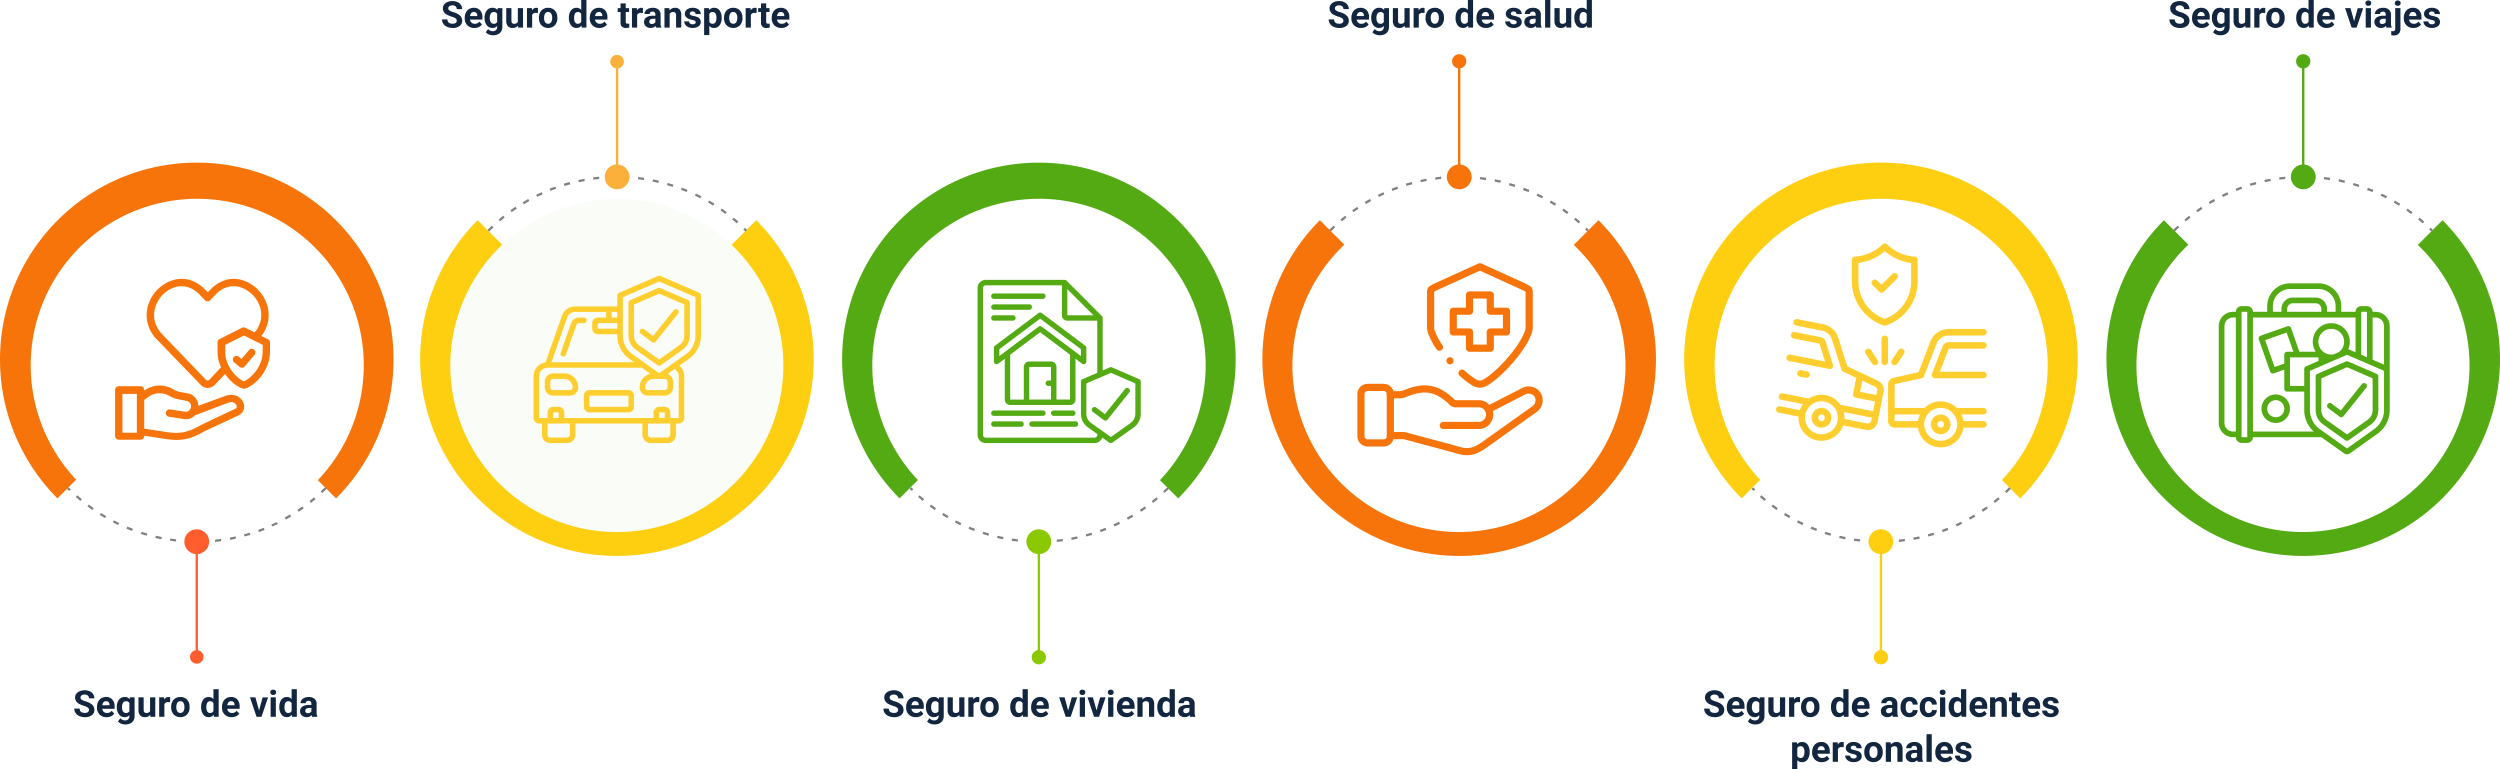 <svg xmlns="http://www.w3.org/2000/svg" xmlns:xlink="http://www.w3.org/1999/xlink" width="1222.435" height="376.156" viewBox="0 0 1222.435 376.156">
  <defs>
    <filter id="Trazado_218527" x="6.015" y="88.205" width="180.856" height="180.867" filterUnits="userSpaceOnUse">
      <feOffset dy="3" input="SourceAlpha"/>
      <feGaussianBlur stdDeviation="3" result="blur"/>
      <feFlood flood-opacity="0.161"/>
      <feComposite operator="in" in2="blur"/>
      <feComposite in="SourceGraphic"/>
    </filter>
    <filter id="Trazado_218531" x="211.187" y="88.298" width="180.856" height="180.867" filterUnits="userSpaceOnUse">
      <feOffset dy="3" input="SourceAlpha"/>
      <feGaussianBlur stdDeviation="3" result="blur-2"/>
      <feFlood flood-opacity="0.161"/>
      <feComposite operator="in" in2="blur-2"/>
      <feComposite in="SourceGraphic"/>
    </filter>
    <filter id="Trazado_218535" x="417.54" y="88.197" width="180.996" height="181.006" filterUnits="userSpaceOnUse">
      <feOffset dy="3" input="SourceAlpha"/>
      <feGaussianBlur stdDeviation="3" result="blur-3"/>
      <feFlood flood-opacity="0.161"/>
      <feComposite operator="in" in2="blur-3"/>
      <feComposite in="SourceGraphic"/>
    </filter>
    <filter id="Trazado_218539" x="622.955" y="88.284" width="180.857" height="180.867" filterUnits="userSpaceOnUse">
      <feOffset dy="3" input="SourceAlpha"/>
      <feGaussianBlur stdDeviation="3" result="blur-4"/>
      <feFlood flood-opacity="0.161"/>
      <feComposite operator="in" in2="blur-4"/>
      <feComposite in="SourceGraphic"/>
    </filter>
    <filter id="Trazado_218567" x="1035.667" y="88.284" width="180.856" height="180.867" filterUnits="userSpaceOnUse">
      <feOffset dy="3" input="SourceAlpha"/>
      <feGaussianBlur stdDeviation="3" result="blur-5"/>
      <feFlood flood-opacity="0.161"/>
      <feComposite operator="in" in2="blur-5"/>
      <feComposite in="SourceGraphic"/>
    </filter>
    <filter id="Trazado_218543" x="829.414" y="88.205" width="180.856" height="180.867" filterUnits="userSpaceOnUse">
      <feOffset dy="3" input="SourceAlpha"/>
      <feGaussianBlur stdDeviation="3" result="blur-6"/>
      <feFlood flood-opacity="0.161"/>
      <feComposite operator="in" in2="blur-6"/>
      <feComposite in="SourceGraphic"/>
    </filter>
    <clipPath id="clip-path">
      <path id="path3012" d="M0-204.8H94.085v94.085H0Z" transform="translate(0 204.799)" fill="#f67409" stroke="#707070" stroke-width="3.5"/>
    </clipPath>
  </defs>
  <g id="Grupo_149503" data-name="Grupo 149503" transform="translate(-189 -2029.5)">
    <g id="Grupo_149405" data-name="Grupo 149405">
      <path id="Trazado_218526" data-name="Trazado 218526" d="M110.085,127.213l68.135,68.1a96.217,96.217,0,1,0-136.236,0Z" transform="translate(175.115 2077.885)" fill="#f67409"/>
      <g transform="matrix(1, 0, 0, 1, 189, 2029.5)" filter="url(#Trazado_218527)">
        <path id="Trazado_218527-2" data-name="Trazado 218527" d="M181.056,116.892A81.428,81.428,0,1,1,130.6,41.484a81.428,81.428,0,0,1,50.458,75.408Z" transform="translate(-3.18 58.84)" fill="#fff"/>
      </g>
      <path id="Trazado_218528" data-name="Trazado 218528" d="M88.373,103.893v-1.148h2.958v1.148Zm-4.35,0-2.993-.174v-1.114h2.958Zm11.692-.383v-1.148l2.923-.313v1.114Zm-19.035-.174-2.958-.383V101.84l2.923.383Zm26.273-.835v-1.114l2.888-.592-.07,1.183Zm-33.546-.278-2.923-.626.278-1.114,2.888.626Zm40.714-1.322-.278-1.114,2.819-.8.348,1.079c-1.148.278-2.088.557-3.062.8Zm-47.848-.418-2.853-.87.348-1.079,2.819.87Zm54.877-1.775-.383-1.079c.9-.313,1.844-.661,2.749-1.044l.418,1.079ZM55.14,98.151l-2.784-1.114.418-1.044,2.749,1.079Zm68.622-2.227-.592-.9,2.645-1.253.522,1.009Zm-75.408-.661L45.71,93.94l.522-1.009,2.61,1.322Zm81.985-2.645-.557-1.079,2.54-1.462.592.974Zm-88.457-.766-2.575-1.531.592-.974,2.54,1.531ZM136.6,88.79l-.661-.974c.835-.522,1.636-1.079,2.436-1.67l.661.94ZM35.688,87.92l-2.4-1.775.661-.9,2.4,1.74Zm106.866-3.48-.7-.9,2.262-1.844.731.87ZM29.842,83.466,27.58,81.552l.766-.87L30.573,82.6Zm118.314-3.828-.8-.835c.731-.661,1.427-1.357,2.123-2.053l.8.8q-1.148,1.1-2.192,2.088ZM24.344,78.559,23.3,77.62l.8-.8,1.044,1.009Z" transform="translate(198.463 2190.985)" fill="gray"/>
      <path id="Trazado_218529" data-name="Trazado 218529" d="M51.9,88.731a6.055,6.055,0,1,0-6.612,6.02V141.8a3.306,3.306,0,1,0,1.148,0V94.752a6.09,6.09,0,0,0,5.463-6.02Z" transform="translate(239.355 2205.659)" fill="#ff5d2e"/>
      <path id="Trazado_218530" data-name="Trazado 218530" d="M169.229,107.33l-68.2-68.1a96.217,96.217,0,1,0,136.236,0Z" transform="translate(321.524 2097.941)" fill="#fece10"/>
      <g transform="matrix(1, 0, 0, 1, 189, 2029.5)" filter="url(#Trazado_218531)">
        <path id="Trazado_218531-2" data-name="Trazado 218531" d="M77.16,116.722a81.428,81.428,0,1,1,50.458,75.408A81.428,81.428,0,0,1,77.16,116.722Z" transform="translate(143.03 58.91)" fill="#f9fcf7"/>
      </g>
      <path id="Trazado_218532" data-name="Trazado 218532" d="M144.3,33v1.148h-2.958V33Zm4.385,0,2.958.174v1.114h-2.923Zm-11.692.383v1.148l-2.923.313V33.731Zm19,.174,2.958.383v1.114l-2.923-.383Zm-26.238.87.174,1.114-2.853.592-.244-1.114Zm33.546.278,2.923.626-.278,1.114-2.888-.626Zm-40.714,1.322.278,1.114-2.819.8-.348-1.079a20.578,20.578,0,0,1,2.853-.835Zm47.848.418,2.853.87-.348,1.079-2.819-.87ZM115.553,38.22l.383,1.079c-.9.313-1.844.661-2.749,1.044l-.418-1.079Zm61.837.522,2.784,1.114-.418,1.044-2.749-1.079Zm-68.518,2.227.452,1.044-2.645,1.253-.522-1.009Zm75.408.661,2.679,1.322-.522,1.009-2.645-1.322Zm-81.985,2.645.557,1.009-2.68,1.636-.592-.974Zm88.492.766,2.54,1.531-.592.974-2.54-1.531ZM96.031,48.1l.661.974c-.835.522-1.636,1.079-2.436,1.67l-.661-.94Zm100.915.87,2.4,1.775-.661.9-2.4-1.74ZM90.08,52.452l.731.87-2.3,1.879-.731-.87Zm112.712.974,2.262,1.914-.766.87L202.062,54.3ZM84.513,57.359l.8.835c-.731.661-1.427,1.357-2.123,2.053l-.8-.835Zm123.743,1.079,1.044,1.009-.8.8-1.044-1.009Z" transform="translate(344.996 2082.492)" fill="gray"/>
      <path id="Trazado_218533" data-name="Trazado 218533" d="M98.86,75.633a6.055,6.055,0,1,0,6.612-6.02V22.566a3.306,3.306,0,1,0-1.148,0V69.613A6.09,6.09,0,0,0,98.86,75.633Z" transform="translate(385.839 2040.346)" fill="#fbb03b"/>
      <path id="Trazado_218534" data-name="Trazado 218534" d="M228.415,127.213l68.135,68.1a96.217,96.217,0,1,0-136.236,0Z" transform="translate(468.554 2077.885)" fill="#54aa13"/>
      <g transform="matrix(1, 0, 0, 1, 189, 2029.5)" filter="url(#Trazado_218535)">
        <path id="Trazado_218535-2" data-name="Trazado 218535" d="M299.456,116.9a81.5,81.5,0,1,1-50.492-75.408A81.5,81.5,0,0,1,299.456,116.9Z" transform="translate(290.08 58.84)" fill="#fff"/>
      </g>
      <path id="Trazado_218536" data-name="Trazado 218536" d="M206.38,103.893v-1.148h2.958v1.148Zm-4.385,0-2.958-.174v-1.114h2.923Zm11.692-.383v-1.148l2.923-.313v1.114Zm-19-.174-2.958-.383V101.84l2.923.383Zm26.273-.835-.209-1.114,2.888-.592.244,1.114Zm-33.546-.278-2.923-.626.278-1.114,2.854.626Zm40.714-1.322-.278-1.114,2.819-.8.313,1.079c-.94.278-1.914.557-2.853.8Zm-47.848-.418-2.854-.87.348-1.079,2.819.87Zm54.842-1.775-.383-1.079c.94-.313,1.844-.661,2.784-1.044l.418,1.079Zm-61.837-.522-2.749-1.114.418-1.044,2.749,1.079Zm68.657-2.227-.487-1.044,2.68-1.253.487,1.009ZM166.536,95.3l-2.68-1.322.522-1.009,2.645,1.322Zm81.95-2.645-.557-1.009c.87-.452,1.74-.974,2.575-1.462l.592.974Zm-88.318-.8-2.54-1.531.592-.974,2.54,1.531Zm94.721-3.062-.626-.974c.8-.522,1.635-1.079,2.436-1.67l.661.94Zm-100.915-.87-2.4-1.775.661-.9,2.4,1.74ZM260.84,84.44l-.731-.9,2.3-1.844.731.87Zm-112.712-.974-2.262-1.914.731-.87,2.262,1.914Zm118.314-3.828-.766-.835L267.8,76.75l.8.8c-.9.731-1.635,1.427-2.366,2.088ZM142.734,78.56,141.69,77.55l.8-.8,1.044,1.009Z" transform="translate(492.05 2190.985)" fill="gray"/>
      <path id="Trazado_218537" data-name="Trazado 218537" d="M170.23,88.731a6.055,6.055,0,1,0-6.612,6.02V141.8a3.48,3.48,0,1,0,1.114,0V94.752A6.09,6.09,0,0,0,170.23,88.731Z" transform="translate(532.794 2205.659)" fill="#8ac900"/>
      <path id="Trazado_218538" data-name="Trazado 218538" d="M287.51,107.33l-68.135-68.1a96.217,96.217,0,1,0,136.235,0Z" transform="translate(615.013 2097.941)" fill="#f67409"/>
      <path id="Trazado_218566" data-name="Trazado 218566" d="M287.51,107.33l-68.135-68.1a96.217,96.217,0,1,0,136.235,0Z" transform="translate(1027.725 2097.941)" fill="#54aa13"/>
      <g transform="matrix(1, 0, 0, 1, 189, 2029.5)" filter="url(#Trazado_218539)">
        <path id="Trazado_218539-2" data-name="Trazado 218539" d="M195.49,116.732a81.428,81.428,0,1,1,50.492,75.408,81.428,81.428,0,0,1-50.492-75.408Z" transform="translate(436.47 58.9)" fill="#fff"/>
      </g>
      <g transform="matrix(1, 0, 0, 1, 189, 2029.5)" filter="url(#Trazado_218567)">
        <path id="Trazado_218567-2" data-name="Trazado 218567" d="M195.49,116.732a81.428,81.428,0,1,1,50.492,75.408,81.428,81.428,0,0,1-50.492-75.408Z" transform="translate(849.18 58.9)" fill="#fff"/>
      </g>
      <path id="Trazado_218540" data-name="Trazado 218540" d="M262.75,33v1.148h-2.923V33Zm4.35,0,2.993.174v1.114h-2.958Zm-11.692.383v1.148l-2.923.313V33.731Zm19.035.174,2.958.383-.174,1.114L274.3,34.67Zm-26.308.835.209,1.114-2.888.592-.244-1.114Zm33.546.278,2.923.626-.244,1.114-2.888-.626ZM241,35.993l.278,1.114-2.819.8-.348-1.079c.94-.348,1.984-.557,2.888-.8Zm47.813.487,2.854.87-.348,1.079-2.819-.87Zm-54.877,1.775.383,1.079c-.9.313-1.844.661-2.749,1.044l-.418-1.079c.94-.383,1.983-.766,2.819-1.079Zm61.837.522,2.784,1.114-.452,1.044-2.68-.974ZM227.152,41l.452,1.044L224.959,43.3l-.522-1.009Zm75.373.661,2.679,1.322L304.682,44l-2.645-1.322Zm-81.95,2.645.557,1.009-2.54,1.462L218,45.806c.87-.557,1.74-1.044,2.61-1.531Zm88.457.766,2.575,1.531-.626.974-2.505-1.531Zm-94.721,3.062.626.974q-1.183.8-2.4,1.67l-.661-.94Zm100.915.87c.835.592,1.635,1.148,2.436,1.775l-.7.9-2.366-1.74ZM208.4,52.487l.7.87-2.262,1.879-.731-.87Zm112.712.974,2.262,1.914-.766.87-2.227-1.914ZM202.793,57.289l.8.835c-.731.661-1.427,1.357-2.123,2.053l-.8-.835a27.558,27.558,0,0,1,2.192-1.983Zm123.743,1.079,1.044,1.009-.8.8-1.044-1.009Z" transform="translate(638.311 2082.492)" fill="gray"/>
      <path id="Trazado_218568" data-name="Trazado 218568" d="M262.75,33v1.148h-2.923V33Zm4.35,0,2.993.174v1.114h-2.958Zm-11.692.383v1.148l-2.923.313V33.731Zm19.035.174,2.958.383-.174,1.114L274.3,34.67Zm-26.308.835.209,1.114-2.888.592-.244-1.114Zm33.546.278,2.923.626-.244,1.114-2.888-.626ZM241,35.993l.278,1.114-2.819.8-.348-1.079c.94-.348,1.984-.557,2.888-.8Zm47.813.487,2.854.87-.348,1.079-2.819-.87Zm-54.877,1.775.383,1.079c-.9.313-1.844.661-2.749,1.044l-.418-1.079c.94-.383,1.983-.766,2.819-1.079Zm61.837.522,2.784,1.114-.452,1.044-2.68-.974ZM227.152,41l.452,1.044L224.959,43.3l-.522-1.009Zm75.373.661,2.679,1.322L304.682,44l-2.645-1.322Zm-81.95,2.645.557,1.009-2.54,1.462L218,45.806c.87-.557,1.74-1.044,2.61-1.531Zm88.457.766,2.575,1.531-.626.974-2.505-1.531Zm-94.721,3.062.626.974q-1.183.8-2.4,1.67l-.661-.94Zm100.915.87c.835.592,1.635,1.148,2.436,1.775l-.7.9-2.366-1.74ZM208.4,52.487l.7.87-2.262,1.879-.731-.87Zm112.712.974,2.262,1.914-.766.87-2.227-1.914ZM202.793,57.289l.8.835c-.731.661-1.427,1.357-2.123,2.053l-.8-.835a27.558,27.558,0,0,1,2.192-1.983Zm123.743,1.079,1.044,1.009-.8.8-1.044-1.009Z" transform="translate(1051.023 2082.492)" fill="gray"/>
      <path id="Trazado_218541" data-name="Trazado 218541" d="M217.19,75.883a6.055,6.055,0,1,0,6.612-6.02V22.816a3.48,3.48,0,1,0-1.148,0V69.863A6.09,6.09,0,0,0,217.19,75.883Z" transform="translate(679.278 2040.097)" fill="#f67409"/>
      <path id="Trazado_218565" data-name="Trazado 218565" d="M217.19,75.883a6.055,6.055,0,1,0,6.612-6.02V22.816a3.48,3.48,0,1,0-1.148,0V69.863A6.09,6.09,0,0,0,217.19,75.883Z" transform="translate(1091.99 2040.097)" fill="#54aa13"/>
      <path id="Trazado_218542" data-name="Trazado 218542" d="M346.757,127.226l68.1,68.1a96.217,96.217,0,1,0-136.2,0Z" transform="translate(761.98 2077.873)" fill="#fece10"/>
      <g transform="matrix(1, 0, 0, 1, 189, 2029.5)" filter="url(#Trazado_218543)">
        <path id="Trazado_218543-2" data-name="Trazado 218543" d="M417.676,116.892a81.428,81.428,0,1,1-50.458-75.408,81.428,81.428,0,0,1,50.458,75.408Z" transform="translate(583.59 58.84)" fill="#fff"/>
      </g>
      <path id="Trazado_218544" data-name="Trazado 218544" d="M324.725,103.893v-1.148h2.923v1.148Zm-4.35,0-2.993-.174v-1.114h2.958Zm11.692-.383v-1.148l2.923-.313v1.114Zm-19.035-.174-2.958-.383.174-1.114,2.923.383Zm26.308-.835-.209-1.114,2.888-.592.244,1.114Zm-33.546-.278-2.923-.626.244-1.114,2.888.626Zm40.714-1.322-.313-1.114,2.853-.8.313,1.079c-.94.278-1.914.557-2.853.8Zm-47.848-.418-2.888-.87.348-1.079,2.853.87ZM353.5,98.708l-.383-1.079c.9-.313,1.844-.661,2.749-1.044l.418,1.079Zm-61.837-.557-2.784-1.114.452-1.044,2.749,1.079Zm68.657-2.227-.487-1.044,2.679-1.253L363,94.636Zm-75.408-.661-2.679-1.322.522-1.009,2.645,1.322Zm81.95-2.645-.557-1.009c.87-.452,1.705-.974,2.54-1.462l.592.974C368.606,91.539,367.875,92.131,366.866,92.618Zm-88.457-.766c-.87-.487-1.705-1.009-2.54-1.531l.592-.974,2.505,1.531Zm94.721-3.062-.626-.974c.8-.522,1.636-1.079,2.4-1.67l.7.94Zm-100.915-.87-2.436-1.775.7-.9c.766.592,1.6,1.183,2.4,1.74Zm106.831-3.48-.7-.9,2.262-1.844.766.87Zm-112.677-.974-2.3-1.914.766-.87L267.1,82.6Zm118.314-3.828-.766-.835c.7-.661,1.427-1.357,2.088-2.053l.835.8c-.766.731-1.566,1.427-2.227,2.088ZM260.94,78.559l-.94-.94.835-.8c.313.348.661.661,1.009,1.009Z" transform="translate(785.439 2190.985)" fill="gray"/>
      <path id="Trazado_218545" data-name="Trazado 218545" d="M288.55,88.731a6.055,6.055,0,1,0-6.612,6.02V141.8a3.48,3.48,0,1,0,1.148,0V94.752a6.09,6.09,0,0,0,5.464-6.02Z" transform="translate(826.208 2205.659)" fill="#fece10"/>
      <g id="seguro-de-vida" transform="translate(243.735 2164.848)">
        <g id="Layer_35" transform="translate(2.04 1.5)">
          <g id="Grupo_149404" data-name="Grupo 149404">
            <g id="Grupo_149403" data-name="Grupo 149403">
              <path id="Trazado_218737" data-name="Trazado 218737" d="M55.5,24.677,41.745,29.694a5.793,5.793,0,0,0-4.931-6.315l-3.2-.606A9.526,9.526,0,0,1,29.635,21.3a12.352,12.352,0,0,0-13.235.433l-1.125.779v-1.3a1.33,1.33,0,0,0-1.3-1.3H3.338a1.33,1.33,0,0,0-1.3,1.3V43.794a1.33,1.33,0,0,0,1.3,1.3h10.64a1.33,1.33,0,0,0,1.3-1.3v-.779l11.678,1.817a42.831,42.831,0,0,0,4.412.346c5.19,0,9-1.471,13.581-4.152l16.868-7.872a4.19,4.19,0,0,0,1.9-5.623c-1.038-2.422-4.066-4.412-8.218-2.855ZM12.68,42.67H4.635V22.687H12.68ZM60.69,30.819,43.822,38.777a.085.085,0,0,0-.087.087C37.507,42.41,33.7,43.275,27.3,42.41L15.275,40.594V25.888l2.6-1.9a9.89,9.89,0,0,1,10.467-.26,14.152,14.152,0,0,0,4.844,1.73l3.2.606a3.176,3.176,0,0,1,2.768,3.547,3.938,3.938,0,0,1-.692,1.644,2.929,2.929,0,0,1-2.768,1.125l-7.353-1.125a1.309,1.309,0,1,0-.346,2.6l7.353,1.125a2.943,2.943,0,0,0,.865.087,5.394,5.394,0,0,0,4.066-1.817L56.451,27.1c2.768-1.038,4.325.173,4.931,1.471.173.606.346,1.817-.692,2.249Z" transform="translate(-2.04 32.588)" fill="#f67409" stroke="#f67409" stroke-width="1"/>
              <path id="Trazado_218738" data-name="Trazado 218738" d="M66,31l-3.806-1.9a15.849,15.849,0,0,0,3.2-14.879A17.971,17.971,0,0,0,52.943,1.932C47.752.635,42.562,2.278,38.41,6.6L36.766,8.247,35.123,6.6C30.971,2.278,25.78.635,20.5,1.932A17.971,17.971,0,0,0,8.047,14.216a16.123,16.123,0,0,0,4.239,16.09L33.739,52.537a4.181,4.181,0,0,0,6.055,0l5.536-5.8c2.509,3.893,5.969,6.661,8.823,7.439a.955.955,0,0,0,.692,0C59.69,52.8,66.7,45.357,66.7,36.793V32.036A1.124,1.124,0,0,0,66,31ZM37.891,50.721a1.573,1.573,0,0,1-2.336,0L14.189,28.489c-3.72-3.893-5.017-8.737-3.633-13.495A15.41,15.41,0,0,1,21.109,4.441C25.434,3.4,29.76,4.787,33.22,8.42L35.728,11.1a1.358,1.358,0,0,0,1.9,0L40.14,8.42C43.6,4.787,47.925,3.4,52.251,4.441a15.57,15.57,0,0,1,10.64,10.467A13.242,13.242,0,0,1,59.777,27.8l-4.844-2.422a1.474,1.474,0,0,0-1.211,0L42.735,30.911a1.35,1.35,0,0,0-.692,1.125v4.758a17.233,17.233,0,0,0,1.817,7.526ZM64.1,36.88c0,7.266-6.055,13.495-9.688,14.792-3.547-1.3-9.6-7.526-9.6-14.792V32.987L54.5,28.143l9.688,4.844Z" transform="translate(8.043 -1.5)" fill="#f67409" stroke="#f67409" stroke-width="1"/>
              <path id="Trazado_218739" data-name="Trazado 218739" d="M24.126,17.111a1.29,1.29,0,0,0-1.644,1.99l2.6,2.163a1.537,1.537,0,0,0,.865.346h.087a1.065,1.065,0,0,0,.865-.433l4.844-5.709a1.29,1.29,0,1,0-1.99-1.644L25.77,18.582Z" transform="translate(35.562 20.864)" fill="#f67409" stroke="#f67409" stroke-width="1"/>
            </g>
          </g>
        </g>
      </g>
      <g id="seguro-de-coche" transform="translate(449.91 2164.301)">
        <g id="Page-1" transform="translate(0 0)">
          <g id="_007---Car-Insurance" data-name="007---Car-Insurance">
            <path id="Shape" d="M13.75,31.549l10.658,7.587a1.364,1.364,0,0,0,1.583,0l10.658-7.587a8.432,8.432,0,0,0,3.558-6.841V8.565a1.364,1.364,0,0,0-.819-1.252L25.745,1.419a1.364,1.364,0,0,0-1.081,0L11.021,7.313A1.364,1.364,0,0,0,10.2,8.565V24.708A8.433,8.433,0,0,0,13.75,31.549ZM12.92,9.462,25.2,4.158l12.279,5.3V24.708a5.7,5.7,0,0,1-2.414,4.627L25.2,36.351l-9.866-7.024a5.7,5.7,0,0,1-2.414-4.618Z" transform="translate(36.197 4.637)" fill="#fece2f"/>
            <path id="Shape-2" data-name="Shape" d="M17.4,19.7a1.364,1.364,0,0,0,1.884-.239L30.2,5.817a1.365,1.365,0,1,0-2.131-1.705l-10.1,12.612-4.392-3.3a1.364,1.364,0,0,0-1.637,2.183Z" transform="translate(40.446 12.772)" fill="#fece2f"/>
            <path id="Shape-3" data-name="Shape" d="M2.729,72.311H4.093v5.457a4.093,4.093,0,0,0,4.093,4.093h8.186a4.093,4.093,0,0,0,4.093-4.093V72.311H53.21v5.457A4.093,4.093,0,0,0,57.3,81.862H65.49a4.093,4.093,0,0,0,4.093-4.093V72.311h1.364a2.729,2.729,0,0,0,2.729-2.729V49.117a6.75,6.75,0,0,0-2.359-5.144l4.693-3.34a13.9,13.9,0,0,0,5.852-11.287V9.616a1.364,1.364,0,0,0-.819-1.252L61.942.112a1.364,1.364,0,0,0-1.081,0L41.75,8.363a1.364,1.364,0,0,0-.819,1.252v5.392H20.288a6.822,6.822,0,0,0-6.432,4.554L5.82,42.4A6.812,6.812,0,0,0,0,49.117V69.582A2.729,2.729,0,0,0,2.729,72.311Zm15.008,5.457a1.364,1.364,0,0,1-1.364,1.364H8.186a1.364,1.364,0,0,1-1.364-1.364V72.311H17.737Zm-5.457-8.186H9.551V66.854h2.729Zm54.575,8.186a1.364,1.364,0,0,1-1.364,1.364H57.3a1.364,1.364,0,0,1-1.364-1.364V72.311H66.854Zm-2.729-8.186H61.4V66.854h2.729ZM43.66,10.512,61.4,2.85l17.737,7.662V29.34a11.165,11.165,0,0,1-4.706,9.065L61.4,47.687,48.365,38.409a11.164,11.164,0,0,1-4.706-9.063ZM64.125,50.481a1.364,1.364,0,0,1,1.364,1.364v2.729a1.364,1.364,0,0,1-1.364,1.364H55.939a1.364,1.364,0,0,1-1.364-1.364,4.093,4.093,0,0,1,4.093-4.093ZM40.931,23.194v2.729H31.38V23.194Zm0-2.729H38.2V17.736h2.729Zm-24.5,0a4.093,4.093,0,0,1,3.857-2.729H35.473v2.729H31.38a2.729,2.729,0,0,0-2.729,2.729v2.729a2.729,2.729,0,0,0,2.729,2.729h9.551v.694a13.9,13.9,0,0,0,5.852,11.287L49.117,42.3H8.748ZM2.729,49.117a4.093,4.093,0,0,1,4.093-4.093H52.951l4.123,2.936a6.822,6.822,0,0,0-5.228,6.614,4.093,4.093,0,0,0,4.093,4.093h8.186a4.093,4.093,0,0,0,4.093-4.093V51.846a4.093,4.093,0,0,0-2.613-3.805l3.378-2.405a4.036,4.036,0,0,1,1.963,3.482V69.582H66.854V66.854a2.729,2.729,0,0,0-2.729-2.729H61.4a2.729,2.729,0,0,0-2.729,2.729v2.729H15.008V66.854a2.729,2.729,0,0,0-2.729-2.729H9.551a2.729,2.729,0,0,0-2.729,2.729v2.729H2.729Z" transform="translate(0 0)" fill="#fece2f"/>
            <path id="Shape-4" data-name="Shape" d="M14.29,4.5H11.955A4.1,4.1,0,0,0,8.094,7.229L2.972,21.784a1.365,1.365,0,0,0,2.575.906L10.669,8.14a1.364,1.364,0,0,1,1.287-.911H14.29a1.364,1.364,0,1,0,0-2.729Z" transform="translate(10.269 15.965)" fill="#fece2f"/>
            <path id="Shape-5" data-name="Shape" d="M5.293,21.415h8.186a4.093,4.093,0,0,0,4.093-4.093A6.83,6.83,0,0,0,10.751,10.5H5.293A4.093,4.093,0,0,0,1.2,14.593v2.729A4.093,4.093,0,0,0,5.293,21.415ZM3.929,14.593a1.364,1.364,0,0,1,1.364-1.364h5.457a4.093,4.093,0,0,1,4.093,4.093,1.364,1.364,0,0,1-1.364,1.364H5.293a1.364,1.364,0,0,1-1.364-1.364Z" transform="translate(4.257 37.252)" fill="#fece2f"/>
            <path id="Shape-6" data-name="Shape" d="M8.129,23.215h19.1a2.729,2.729,0,0,0,2.729-2.729V15.029A2.729,2.729,0,0,0,27.23,12.3H8.129A2.729,2.729,0,0,0,5.4,15.029v5.457A2.729,2.729,0,0,0,8.129,23.215Zm0-8.186h19.1v5.457H8.129Z" transform="translate(19.159 43.639)" fill="#fece2f"/>
          </g>
        </g>
      </g>
      <g id="seguro-de-hogar" transform="translate(667 2166.349)">
        <g id="Page-1-2" data-name="Page-1" transform="translate(0 0)">
          <g id="_041---Home-Insurance-Documents" data-name="041---Home-Insurance-Documents">
            <path id="Shape-7" data-name="Shape" d="M79.015,48.54l-13.3-5.747a1.33,1.33,0,0,0-1.054,0L61.19,44.3V18.623c0-.029-.015-.053-.016-.082a1.32,1.32,0,0,0-.072-.351,1.252,1.252,0,0,0-.044-.125,1.347,1.347,0,0,0-.254-.378L43.512.394a1.331,1.331,0,0,0-.388-.261.888.888,0,0,0-.117-.045,1.365,1.365,0,0,0-.364-.073c-.025,0-.048-.015-.074-.015H3.991A3.991,3.991,0,0,0,0,3.991V75.823a3.991,3.991,0,0,0,3.991,3.991H57.2a3.983,3.983,0,0,0,3.759-2.7l3.451,2.456a1.33,1.33,0,0,0,1.543,0l10.392-7.4a8.222,8.222,0,0,0,3.469-6.67V49.761A1.33,1.33,0,0,0,79.015,48.54ZM43.9,4.541,56.649,17.293H43.9ZM58.53,75.823a1.33,1.33,0,0,1-1.33,1.33H3.991a1.33,1.33,0,0,1-1.33-1.33V3.991a1.33,1.33,0,0,1,1.33-1.33H41.237V17.293a2.66,2.66,0,0,0,2.66,2.66H58.53V45.439l-7.183,3.1a1.33,1.33,0,0,0-.8,1.221V65.5a8.222,8.222,0,0,0,3.469,6.67l4.512,3.211ZM77.153,65.5A5.555,5.555,0,0,1,74.8,70L65.181,76.85,55.562,70a5.557,5.557,0,0,1-2.353-4.5V50.635L60.35,47.55l.055-.024,4.777-2.063,11.972,5.172Z" transform="translate(0 0)" fill="#54aa13"/>
            <path id="Shape-8" data-name="Shape" d="M14.728,21.5a1.33,1.33,0,1,0-1.6,2.128l5.321,3.991a1.33,1.33,0,0,0,1.837-.233l10.642-13.3a1.331,1.331,0,1,0-2.078-1.663l-9.836,12.3Z" transform="translate(43.269 40.931)" fill="#54aa13"/>
            <path id="Shape-9" data-name="Shape" d="M23.616,3.866,2.332,19.829A1.33,1.33,0,0,0,1.8,20.893v6.651a1.33,1.33,0,0,0,2.128,1.064l3.193-2.394V46.167a2.66,2.66,0,0,0,2.66,2.66H39.046a2.66,2.66,0,0,0,2.66-2.66V26.214L44.9,28.608a1.33,1.33,0,0,0,2.128-1.064V20.893a1.33,1.33,0,0,0-.532-1.064L25.212,3.866A1.33,1.33,0,0,0,23.616,3.866Zm-4.523,42.3V30.2H29.735v6.651H28.4a1.33,1.33,0,0,0,0,2.66h1.33v6.651Zm19.953,0H32.4V30.2a2.66,2.66,0,0,0-2.66-2.66H19.093a2.66,2.66,0,0,0-2.66,2.66V46.167H9.781V24.218L24.414,13.244,39.046,24.218Zm5.321-21.284L25.212,10.517a1.33,1.33,0,0,0-1.6,0L4.46,24.884V21.558L24.414,6.593,44.367,21.558Z" transform="translate(6.181 12.363)" fill="#54aa13"/>
            <path id="Shape-10" data-name="Shape" d="M2.83,4.16H26.774a1.33,1.33,0,1,0,0-2.66H2.83a1.33,1.33,0,1,0,0,2.66Z" transform="translate(5.151 5.151)" fill="#54aa13"/>
            <path id="Shape-11" data-name="Shape" d="M2.83,5.36H20.123a1.33,1.33,0,0,0,0-2.66H2.83a1.33,1.33,0,1,0,0,2.66Z" transform="translate(5.151 9.272)" fill="#54aa13"/>
            <path id="Shape-12" data-name="Shape" d="M2.83,6.56h9.312a1.33,1.33,0,1,0,0-2.66H2.83a1.33,1.33,0,1,0,0,2.66Z" transform="translate(5.151 13.393)" fill="#54aa13"/>
            <path id="Shape-13" data-name="Shape" d="M2.83,17.06H26.774a1.33,1.33,0,1,0,0-2.66H2.83a1.33,1.33,0,1,0,0,2.66Z" transform="translate(5.151 49.451)" fill="#54aa13"/>
            <path id="Shape-14" data-name="Shape" d="M9.43,14.4a1.33,1.33,0,1,0,0,2.66h9.312a1.33,1.33,0,1,0,0-2.66Z" transform="translate(27.816 49.451)" fill="#54aa13"/>
            <path id="Shape-15" data-name="Shape" d="M16.132,15.6H2.83a1.33,1.33,0,1,0,0,2.66h13.3a1.33,1.33,0,1,0,0-2.66Z" transform="translate(5.151 53.572)" fill="#54aa13"/>
            <path id="Shape-16" data-name="Shape" d="M28.314,15.6H7.03a1.33,1.33,0,0,0,0,2.66H28.314a1.33,1.33,0,1,0,0-2.66Z" transform="translate(19.574 53.572)" fill="#54aa13"/>
          </g>
        </g>
      </g>
      <g id="mano" transform="translate(851 2158.096)">
        <g id="g3006" transform="translate(0 0.001)">
          <g id="g3008">
            <g id="g3010" clip-path="url(#clip-path)">
              <g id="g3016" transform="translate(17.838 62.142)">
                <path id="path3018" d="M-56.368-11.121l17.089-8.774a5.288,5.288,0,0,1,7.048,1.662,5.267,5.267,0,0,1-1.662,7.053L-58.984,6.688c-6.8,4.534-9.669,2.749-16.823.81L-96.162,2.054a5.344,5.344,0,0,0-1.976-.368h-6.131" transform="translate(104.269 20.571)" fill="none" stroke="#f67409" stroke-linecap="round" stroke-linejoin="round" stroke-miterlimit="10" stroke-width="3.5"/>
              </g>
              <g id="g3020" transform="translate(3.471 60.837)">
                <path id="path3022" d="M-3.824,0H4.044a3.264,3.264,0,0,1,3.25,3.255V23.893a3.263,3.263,0,0,1-3.25,3.25H-3.824a3.263,3.263,0,0,1-3.25-3.25V3.255A3.264,3.264,0,0,1-3.824,0Z" transform="translate(7.074)" fill="none" stroke="#f67409" stroke-linecap="round" stroke-linejoin="round" stroke-miterlimit="10" stroke-width="3.5"/>
              </g>
              <g id="g3024" transform="translate(17.838 61.596)">
                <path id="path3026" d="M0-3.319H4.091a7.571,7.571,0,0,0,3.473-.73C15.449-7.155,21.889-7.522,29.773-.1a3.008,3.008,0,0,0,2.781,1.188h10.7a5.3,5.3,0,0,1,0,10.607H25.916" transform="translate(0 6.14)" fill="none" stroke="#f67409" stroke-linecap="round" stroke-linejoin="round" stroke-miterlimit="10" stroke-width="3.5"/>
              </g>
              <g id="g3028" transform="translate(48.612 15.641)">
                <path id="path3030" d="M0-9.34H7.943v-7.937H18.091V-9.34h7.937V.808H18.091V8.751H7.943V.808H0Z" transform="translate(0 17.278)" fill="none" stroke="#f67409" stroke-linecap="round" stroke-linejoin="round" stroke-miterlimit="10" stroke-width="3.5"/>
              </g>
              <g id="g3032" transform="translate(37.52 1.838)">
                <path id="path3034" d="M-5.1-46.277a31.87,31.87,0,0,1-4.022-7.73,7.584,7.584,0,0,1-.3-2.925v-14.7c.075-3.282-.368-2.541,2.5-4.145l21.6-9.823,21.6,9.823c2.871,1.6,2.424.863,2.5,4.145v14.7a7.584,7.584,0,0,1-.3,2.925C35.894-45.92,24.765-33.417,17.51-29.086a5.466,5.466,0,0,1-2.834.879,5.466,5.466,0,0,1-2.834-.879,38.779,38.779,0,0,1-5.887-4.507" transform="translate(9.431 85.603)" fill="none" stroke="#f67409" stroke-linecap="round" stroke-linejoin="round" stroke-miterlimit="10" stroke-width="3.5"/>
              </g>
              <g id="g3036" transform="translate(46.998 47.812)">
                <path id="path3038" d="M-.006-.006-.012-.012" transform="translate(0.012 0.012)" fill="none" stroke="#f67409" stroke-linecap="round" stroke-linejoin="round" stroke-miterlimit="10" stroke-width="3.5"/>
              </g>
            </g>
          </g>
        </g>
      </g>
      <g id="accidente-de-auto" transform="translate(1057.525 2148.225)">
        <g id="Crash_Car_Insurance" data-name="Crash Car Insurance" transform="translate(0 0.3)">
          <path id="Trazado_218740" data-name="Trazado 218740" d="M18.926,15.9a4.826,4.826,0,1,0,4.826,4.826A4.826,4.826,0,0,0,18.926,15.9Zm0,6.434a1.609,1.609,0,1,1,1.609-1.609,1.609,1.609,0,0,1-1.609,1.609Z" transform="translate(61.504 67.747)" fill="#fece2f"/>
          <path id="Trazado_218741" data-name="Trazado 218741" d="M39.47,12.517a1.609,1.609,0,0,0,0-3.217h-17a3.25,3.25,0,0,0-3,2.06L14.291,24.808a1.609,1.609,0,0,0,1.5,2.187H39.47a1.609,1.609,0,0,0,0-3.217H18.135l4.333-11.26Z" transform="translate(61.871 38.958)" fill="#fece2f"/>
          <path id="Trazado_218742" data-name="Trazado 218742" d="M8.986,15.392a4.826,4.826,0,1,0,3.87,5.2,4.825,4.825,0,0,0-3.87-5.2Zm-.038,6.07a1.608,1.608,0,1,1-.9-2.945,1.638,1.638,0,0,1,.314.031,1.608,1.608,0,0,1,.584,2.914Z" transform="translate(14.073 65.128)" fill="#fece2f"/>
          <path id="Trazado_218743" data-name="Trazado 218743" d="M2.226,22.61l19.633,3.869A1.608,1.608,0,0,0,23.7,24.42L20.142,13.074A3.242,3.242,0,0,0,17.7,10.9L5.025,8.406A1.608,1.608,0,1,0,4.4,11.562l12.676,2.5L19.824,22.8,2.848,19.454a1.608,1.608,0,1,0-.622,3.156Z" transform="translate(4.049 34.926)" fill="#fece2f"/>
          <path id="Trazado_218744" data-name="Trazado 218744" d="M49.833,37.4,41.6,33.528h0L34.738,30.3l-4.4-14a9.646,9.646,0,0,0-7.341-6.573l-12.676-2.5A1.608,1.608,0,1,0,9.7,10.385l12.676,2.5a6.431,6.431,0,0,1,4.893,4.382L31.88,31.938a1.608,1.608,0,0,0,.85.973L39.1,35.9l-1.546,7.843a1.607,1.607,0,0,0,1.267,1.889l9.47,1.866-.933,4.735L31.406,49.1a11.23,11.23,0,0,0-15.439-3.043l-12.8-2.523a1.608,1.608,0,0,0-.622,3.156l10.552,2.08a11.145,11.145,0,0,0-1.579,2.968l-9.6-1.891A1.608,1.608,0,1,0,1.3,53l9.6,1.891a11.236,11.236,0,0,0,21.828,4.3L43.91,61.4a4.817,4.817,0,0,0,5.668-3.8l2.936-14.9A4.819,4.819,0,0,0,49.833,37.4Zm-.923,6.948-7.891-1.555L42.1,37.316l6.365,2.993a1.609,1.609,0,0,1,.895,1.767ZM20.57,63.355a8.043,8.043,0,1,1,9.447-6.336,8.043,8.043,0,0,1-9.447,6.336ZM45.739,58a1.594,1.594,0,0,1-1.207.243l-11.172-2.2a11.13,11.13,0,0,0-.327-3.344l13.7,2.7-.311,1.579A1.594,1.594,0,0,1,45.739,58Z" transform="translate(0 29.791)" fill="#fece2f"/>
          <path id="Trazado_218745" data-name="Trazado 218745" d="M3.825,11.882A1.608,1.608,0,1,0,3.2,15.038l2.986.588a1.579,1.579,0,0,0,.313.031,1.608,1.608,0,0,0,.309-3.187Z" transform="translate(8.312 50.088)" fill="#fece2f"/>
          <path id="Trazado_218746" data-name="Trazado 218746" d="M56.849,49.923a1.609,1.609,0,0,0,0-3.217H43.8a11.223,11.223,0,0,0-15.731,0H13.417V35.128L26.635,32.19a1.61,1.61,0,0,0,1.153-.993l6.06-15.756a6.471,6.471,0,0,1,6.006-4.124h17a1.609,1.609,0,0,0,0-3.217h-17a9.71,9.71,0,0,0-9.009,6.187l-5.749,14.95L12.72,31.988a3.2,3.2,0,0,0-2.52,3.14V53.141a3.22,3.22,0,0,0,3.217,3.217H24.806a11.245,11.245,0,0,0,22.263,0h9.78a1.609,1.609,0,0,0,0-3.217h-9.78a11.151,11.151,0,0,0-.973-3.217Zm-43.432,0H25.779a11.151,11.151,0,0,0-.973,3.217H13.417Zm22.52,12.869a8.043,8.043,0,1,1,8.043-8.043,8.043,8.043,0,0,1-8.043,8.043Z" transform="translate(44.492 33.723)" fill="#fece2f"/>
          <path id="Trazado_218747" data-name="Trazado 218747" d="M12.817,10.309a1.609,1.609,0,0,0-3.217,0v11.26a1.609,1.609,0,0,0,3.217,0Z" transform="translate(41.875 36.341)" fill="#fece2f"/>
          <path id="Trazado_218748" data-name="Trazado 218748" d="M13.988,10.616,10.77,15.442a1.609,1.609,0,1,0,2.677,1.785L16.664,12.4a1.609,1.609,0,1,0-2.677-1.785Z" transform="translate(45.801 41.575)" fill="#fece2f"/>
          <path id="Trazado_218749" data-name="Trazado 218749" d="M8.816,10.171A1.609,1.609,0,0,0,8.37,12.4l3.217,4.826a1.609,1.609,0,1,0,2.677-1.785l-3.217-4.826a1.607,1.607,0,0,0-2.231-.446Z" transform="translate(35.332 41.574)" fill="#fece2f"/>
          <path id="Trazado_218750" data-name="Trazado 218750" d="M12.388,12.18a1.608,1.608,0,0,0,2.275,0L21.1,5.746a1.608,1.608,0,1,0-2.275-2.275l-5.3,5.3-2.08-2.08A1.608,1.608,0,1,0,9.171,8.963Z" transform="translate(37.949 11.477)" fill="#fece2f"/>
          <path id="Trazado_218751" data-name="Trazado 218751" d="M22.478,40.432a1.612,1.612,0,0,0,1.018,0A22.753,22.753,0,0,0,39.071,18.821V8.343a1.612,1.612,0,0,0-1.6-1.609A20.918,20.918,0,0,1,24.123.771a1.608,1.608,0,0,0-2.275,0A20.919,20.919,0,0,1,8.509,6.734,1.609,1.609,0,0,0,6.9,8.343V18.82A22.752,22.752,0,0,0,22.478,40.432ZM10.117,9.835A24.174,24.174,0,0,0,22.986,4.111,24.174,24.174,0,0,0,35.855,9.835v8.985A19.538,19.538,0,0,1,22.986,37.2,19.538,19.538,0,0,1,10.117,18.82Z" transform="translate(30.098 -0.3)" fill="#fece2f"/>
        </g>
      </g>
      <g id="seguro-de-viaje" transform="translate(1273.91 2168.036)">
        <g id="Page-1-3" data-name="Page-1">
          <g id="_040---Travel-Insurance" data-name="040---Travel-Insurance">
            <path id="Shape-17" data-name="Shape" d="M40.011,14.341,26.076,8.321a1.393,1.393,0,0,0-1.1,0l-13.934,6.02A1.393,1.393,0,0,0,10.2,15.62V32.107a8.611,8.611,0,0,0,3.634,6.985l10.885,7.749a1.393,1.393,0,0,0,1.616,0l10.885-7.747a8.613,8.613,0,0,0,3.623-6.987V15.62A1.393,1.393,0,0,0,40.011,14.341ZM38.06,32.107a5.819,5.819,0,0,1-2.465,4.717L25.519,44,15.443,36.824a5.817,5.817,0,0,1-2.465-4.717V16.535l12.541-5.418L38.06,16.535Z" transform="translate(37.185 29.913)" fill="#54aa13"/>
            <path id="Shape-18" data-name="Shape" d="M13.629,20.527a1.393,1.393,0,0,0-1.672,2.229l5.574,4.18a1.394,1.394,0,0,0,1.924-.244L30.6,12.758a1.393,1.393,0,0,0-2.177-1.74L18.115,23.9Z" transform="translate(41.55 38.276)" fill="#54aa13"/>
            <path id="Shape-19" data-name="Shape" d="M76.638,13.934H75.245a2.787,2.787,0,0,0-2.787-2.787H69.671a2.787,2.787,0,0,0-2.787,2.787H59.917V11.147A11.16,11.16,0,0,0,48.77,0H34.836A11.16,11.16,0,0,0,23.688,11.147v2.787H16.721a2.787,2.787,0,0,0-2.787-2.787H11.147a2.787,2.787,0,0,0-2.787,2.787H6.967A6.975,6.975,0,0,0,0,20.9V68.278a6.975,6.975,0,0,0,6.967,6.967H8.361a2.787,2.787,0,0,0,2.787,2.787h2.787a2.787,2.787,0,0,0,2.787-2.787H50.163l11.1,7.9a2.486,2.486,0,0,0,2.884,0l13.483-9.6a14.188,14.188,0,0,0,5.978-11.525V20.9A6.975,6.975,0,0,0,76.638,13.934Zm0,2.787a4.18,4.18,0,0,1,4.18,4.18V39.749l-5.574-2.405V16.721Zm-6.967-2.787h2.787v22.2l-2.787-1.2Zm-43.2-2.787a8.369,8.369,0,0,1,8.361-8.361H48.77a8.369,8.369,0,0,1,8.361,8.361v2.787H52.95V12.541a5.574,5.574,0,0,0-5.574-5.574H36.229a5.574,5.574,0,0,0-5.574,5.574v1.393h-4.18Zm6.967,2.787V12.541a2.787,2.787,0,0,1,2.787-2.787H47.376a2.787,2.787,0,0,1,2.787,2.787v1.393ZM6.967,72.458a4.18,4.18,0,0,1-4.18-4.18V20.9a4.18,4.18,0,0,1,4.18-4.18H8.361V72.458Zm4.18,2.787V13.934h2.787V75.245Zm5.574-58.524H66.884V33.729L63.324,32.2a9.057,9.057,0,1,0-15.9,1.254H39.445l-4.09-11.61a1.393,1.393,0,0,0-1.778-.851l-13.14,4.64a1.393,1.393,0,0,0-.85,1.778l5.56,15.76a1.393,1.393,0,0,0,1.314.931,1.363,1.363,0,0,0,.461-.081l5.126-1.809v9.348a1.393,1.393,0,0,0,1.393,1.393H41.8v9.07a14.171,14.171,0,0,0,4.63,10.438H16.721ZM42.639,40.589a1.393,1.393,0,0,0-.836,1.279v8.3H34.836V36.229H48.77v1.714Zm-9.2-7.147a1.393,1.393,0,0,0-1.393,1.393v4.42l-4.738,1.664L22.678,27.785,33.19,24.073l3.3,9.369Zm25.246.216-2.465,1.065a6.293,6.293,0,1,1,2.465-1.065ZM76.013,71.281,62.7,80.75,49.4,71.275A11.4,11.4,0,0,1,44.59,62.02V42.791l6.1-2.635.033-.025L62.7,34.96l5.016,2.167.033.014,5.529,2.388.057.025,7.479,3.231V62.014a11.4,11.4,0,0,1-4.806,9.262Z" fill="#54aa13"/>
            <path id="Shape-20" data-name="Shape" d="M11.467,11.7a6.967,6.967,0,1,0,6.967,6.967A6.967,6.967,0,0,0,11.467,11.7Zm0,11.147a4.18,4.18,0,1,1,4.18-4.18A4.18,4.18,0,0,1,11.467,22.847Z" transform="translate(16.401 42.644)" fill="#54aa13"/>
          </g>
        </g>
      </g>
    </g>
    <path id="Trazado_218761" data-name="Trazado 218761" d="M31.991,13.643a1.353,1.353,0,0,0-.527-1.147,6.917,6.917,0,0,0-1.9-.844,13.458,13.458,0,0,1-2.171-.875A3.547,3.547,0,0,1,25.214,7.6a3.09,3.09,0,0,1,.584-1.85,3.812,3.812,0,0,1,1.679-1.27,6.318,6.318,0,0,1,2.457-.457,5.751,5.751,0,0,1,2.443.5,3.891,3.891,0,0,1,1.666,1.4,3.668,3.668,0,0,1,.593,2.057H32a1.726,1.726,0,0,0-.554-1.367,2.276,2.276,0,0,0-1.556-.488,2.432,2.432,0,0,0-1.5.409,1.289,1.289,0,0,0-.536,1.077,1.235,1.235,0,0,0,.628,1.046,7.1,7.1,0,0,0,1.85.791,7.994,7.994,0,0,1,3.278,1.679,3.343,3.343,0,0,1,1.028,2.5,3.08,3.08,0,0,1-1.257,2.606A5.5,5.5,0,0,1,30,17.176a6.534,6.534,0,0,1-2.689-.541,4.256,4.256,0,0,1-1.85-1.481,3.793,3.793,0,0,1-.637-2.18h2.646q0,2.118,2.531,2.118a2.462,2.462,0,0,0,1.468-.382A1.244,1.244,0,0,0,31.991,13.643Zm8.64,3.533a4.668,4.668,0,0,1-3.406-1.283,4.561,4.561,0,0,1-1.314-3.419v-.246a5.745,5.745,0,0,1,.554-2.562,4.064,4.064,0,0,1,1.569-1.74,4.4,4.4,0,0,1,2.316-.611,3.947,3.947,0,0,1,3.072,1.23,5,5,0,0,1,1.121,3.489v1.037H38.486a2.36,2.36,0,0,0,.743,1.494,2.245,2.245,0,0,0,1.569.563,2.742,2.742,0,0,0,2.294-1.063l1.248,1.4a3.813,3.813,0,0,1-1.547,1.261A5.075,5.075,0,0,1,40.63,17.176Zm-.29-7.813a1.587,1.587,0,0,0-1.226.512,2.651,2.651,0,0,0-.6,1.466h3.533v-.2a1.891,1.891,0,0,0-.457-1.311A1.638,1.638,0,0,0,40.34,9.362Zm5.273,2.813A5.573,5.573,0,0,1,46.655,8.65a3.375,3.375,0,0,1,2.808-1.336A2.96,2.96,0,0,1,51.9,8.387L52,7.49h2.3v9.193a4.064,4.064,0,0,1-.567,2.171,3.641,3.641,0,0,1-1.6,1.406,5.608,5.608,0,0,1-2.408.483,5.215,5.215,0,0,1-2.039-.417,3.619,3.619,0,0,1-1.5-1.077L47.319,17.7a2.975,2.975,0,0,0,2.3,1.063,2.178,2.178,0,0,0,1.573-.541,2.027,2.027,0,0,0,.563-1.534v-.51a2.938,2.938,0,0,1-2.312.993,3.366,3.366,0,0,1-2.773-1.34,5.572,5.572,0,0,1-1.059-3.555Zm2.54.189a3.47,3.47,0,0,0,.519,2.029,1.65,1.65,0,0,0,1.424.735,1.764,1.764,0,0,0,1.661-.871V10.251a1.76,1.76,0,0,0-1.644-.871,1.66,1.66,0,0,0-1.437.748A3.911,3.911,0,0,0,48.154,12.364Zm13.8,3.669a3.185,3.185,0,0,1-2.6,1.143,3,3,0,0,1-2.333-.879,3.752,3.752,0,0,1-.822-2.575V7.49h2.54v6.151q0,1.487,1.354,1.487a1.834,1.834,0,0,0,1.775-.9V7.49h2.549V17H62.023Zm9.721-6.161a6.9,6.9,0,0,0-.914-.07,1.86,1.86,0,0,0-1.89.976V17H66.33V7.49h2.4l.07,1.134a2.354,2.354,0,0,1,2.118-1.31,2.662,2.662,0,0,1,.791.114Zm.51,2.285a5.64,5.64,0,0,1,.545-2.522A3.989,3.989,0,0,1,74.3,7.921a4.577,4.577,0,0,1,2.377-.606,4.33,4.33,0,0,1,3.142,1.178,4.727,4.727,0,0,1,1.358,3.2l.018.65a4.97,4.97,0,0,1-1.222,3.511,4.735,4.735,0,0,1-6.561,0,5.058,5.058,0,0,1-1.226-3.586Zm2.54.18a3.555,3.555,0,0,0,.51,2.073,1.831,1.831,0,0,0,2.9.009,3.89,3.89,0,0,0,.519-2.267,3.519,3.519,0,0,0-.519-2.06,1.686,1.686,0,0,0-1.459-.731,1.658,1.658,0,0,0-1.441.726A3.955,3.955,0,0,0,74.723,12.338Zm12.12-.163a5.731,5.731,0,0,1,1-3.542A3.237,3.237,0,0,1,90.57,7.314a2.913,2.913,0,0,1,2.294,1.037V3.5h2.549V17H93.119L93,15.989a2.989,2.989,0,0,1-2.443,1.187,3.228,3.228,0,0,1-2.694-1.323A5.916,5.916,0,0,1,86.843,12.175Zm2.54.189a3.754,3.754,0,0,0,.466,2.051,1.517,1.517,0,0,0,1.354.713,1.7,1.7,0,0,0,1.661-.995V10.375A1.675,1.675,0,0,0,91.22,9.38Q89.383,9.38,89.383,12.364Zm12.375,4.812a4.668,4.668,0,0,1-3.406-1.283,4.561,4.561,0,0,1-1.314-3.419v-.246a5.745,5.745,0,0,1,.554-2.562,4.064,4.064,0,0,1,1.569-1.74,4.4,4.4,0,0,1,2.316-.611,3.947,3.947,0,0,1,3.072,1.23,5,5,0,0,1,1.121,3.489v1.037H99.614a2.36,2.36,0,0,0,.743,1.494,2.245,2.245,0,0,0,1.569.563,2.742,2.742,0,0,0,2.294-1.063l1.248,1.4a3.813,3.813,0,0,1-1.547,1.261A5.075,5.075,0,0,1,101.758,17.176Zm-.29-7.813a1.587,1.587,0,0,0-1.226.512,2.651,2.651,0,0,0-.6,1.466h3.533v-.2a1.891,1.891,0,0,0-.457-1.311A1.638,1.638,0,0,0,101.468,9.362ZM115.153,13.9l1.767-6.407h2.654L116.366,17H113.94l-3.208-9.51h2.654Zm8.218,3.1h-2.549V7.49h2.549Zm-2.7-11.971a1.251,1.251,0,0,1,.382-.94,1.648,1.648,0,0,1,2.079,0,1.244,1.244,0,0,1,.387.94,1.247,1.247,0,0,1-.391.949,1.629,1.629,0,0,1-2.065,0A1.247,1.247,0,0,1,120.672,5.029Zm4.395,7.146a5.731,5.731,0,0,1,1-3.542,3.237,3.237,0,0,1,2.729-1.318,2.913,2.913,0,0,1,2.294,1.037V3.5h2.549V17h-2.294l-.123-1.011a2.989,2.989,0,0,1-2.443,1.187,3.228,3.228,0,0,1-2.694-1.323A5.916,5.916,0,0,1,125.067,12.175Zm2.54.189a3.754,3.754,0,0,0,.466,2.051,1.517,1.517,0,0,0,1.354.713,1.7,1.7,0,0,0,1.661-.995V10.375a1.675,1.675,0,0,0-1.644-.995Q127.607,9.38,127.607,12.364ZM141.116,17a2.821,2.821,0,0,1-.255-.853,3.073,3.073,0,0,1-2.4,1.028,3.376,3.376,0,0,1-2.316-.809,2.6,2.6,0,0,1-.918-2.039,2.687,2.687,0,0,1,1.121-2.32,5.529,5.529,0,0,1,3.239-.817h1.169v-.545a1.567,1.567,0,0,0-.338-1.055,1.331,1.331,0,0,0-1.068-.4,1.513,1.513,0,0,0-1.006.308,1.045,1.045,0,0,0-.365.844h-2.54a2.551,2.551,0,0,1,.51-1.529,3.37,3.37,0,0,1,1.441-1.1,5.253,5.253,0,0,1,2.092-.4,4.15,4.15,0,0,1,2.791.883,3.09,3.09,0,0,1,1.033,2.483V14.8a4.546,4.546,0,0,0,.378,2.048V17Zm-2.1-1.767a2.188,2.188,0,0,0,1.037-.25,1.645,1.645,0,0,0,.7-.672V12.676h-.949q-1.907,0-2.03,1.318l-.009.149a1.017,1.017,0,0,0,.334.782A1.3,1.3,0,0,0,139.015,15.233Z" transform="translate(200.508 2363)" fill="#12263f"/>
    <path id="Trazado_218760" data-name="Trazado 218760" d="M15.151,13.643a1.353,1.353,0,0,0-.527-1.147,6.917,6.917,0,0,0-1.9-.844,13.458,13.458,0,0,1-2.171-.875A3.547,3.547,0,0,1,8.375,7.6a3.09,3.09,0,0,1,.584-1.85,3.812,3.812,0,0,1,1.679-1.27,6.318,6.318,0,0,1,2.457-.457,5.751,5.751,0,0,1,2.443.5,3.891,3.891,0,0,1,1.666,1.4A3.668,3.668,0,0,1,17.8,7.982H15.16a1.726,1.726,0,0,0-.554-1.367,2.276,2.276,0,0,0-1.556-.488,2.432,2.432,0,0,0-1.5.409,1.289,1.289,0,0,0-.536,1.077,1.235,1.235,0,0,0,.628,1.046,7.1,7.1,0,0,0,1.85.791,7.994,7.994,0,0,1,3.278,1.679,3.343,3.343,0,0,1,1.028,2.5,3.08,3.08,0,0,1-1.257,2.606,5.5,5.5,0,0,1-3.384.945,6.534,6.534,0,0,1-2.689-.541,4.256,4.256,0,0,1-1.85-1.481,3.793,3.793,0,0,1-.637-2.18h2.646q0,2.118,2.531,2.118a2.462,2.462,0,0,0,1.468-.382A1.244,1.244,0,0,0,15.151,13.643Zm8.64,3.533a4.668,4.668,0,0,1-3.406-1.283,4.561,4.561,0,0,1-1.314-3.419v-.246a5.745,5.745,0,0,1,.554-2.562,4.064,4.064,0,0,1,1.569-1.74,4.4,4.4,0,0,1,2.316-.611,3.947,3.947,0,0,1,3.072,1.23A5,5,0,0,1,27.7,12.034v1.037H21.646a2.36,2.36,0,0,0,.743,1.494,2.245,2.245,0,0,0,1.569.563,2.742,2.742,0,0,0,2.294-1.063l1.248,1.4a3.813,3.813,0,0,1-1.547,1.261A5.075,5.075,0,0,1,23.791,17.176ZM23.5,9.362a1.587,1.587,0,0,0-1.226.512,2.651,2.651,0,0,0-.6,1.466h3.533v-.2a1.891,1.891,0,0,0-.457-1.311A1.638,1.638,0,0,0,23.5,9.362Zm5.273,2.813A5.573,5.573,0,0,1,29.815,8.65a3.375,3.375,0,0,1,2.808-1.336,2.96,2.96,0,0,1,2.435,1.072l.105-.9h2.3v9.193a4.064,4.064,0,0,1-.567,2.171,3.641,3.641,0,0,1-1.6,1.406,5.608,5.608,0,0,1-2.408.483,5.215,5.215,0,0,1-2.039-.417,3.619,3.619,0,0,1-1.5-1.077L30.479,17.7a2.975,2.975,0,0,0,2.3,1.063,2.178,2.178,0,0,0,1.573-.541,2.027,2.027,0,0,0,.563-1.534v-.51a2.938,2.938,0,0,1-2.312.993,3.366,3.366,0,0,1-2.773-1.34,5.572,5.572,0,0,1-1.059-3.555Zm2.54.189a3.47,3.47,0,0,0,.519,2.029,1.65,1.65,0,0,0,1.424.735,1.764,1.764,0,0,0,1.661-.871V10.251a1.76,1.76,0,0,0-1.644-.871,1.66,1.66,0,0,0-1.437.748A3.911,3.911,0,0,0,31.314,12.364Zm13.8,3.669a3.185,3.185,0,0,1-2.6,1.143,3,3,0,0,1-2.333-.879,3.752,3.752,0,0,1-.822-2.575V7.49H41.9v6.151q0,1.487,1.354,1.487a1.834,1.834,0,0,0,1.775-.9V7.49h2.549V17H45.183Zm9.721-6.161a6.9,6.9,0,0,0-.914-.07,1.86,1.86,0,0,0-1.89.976V17H49.49V7.49h2.4l.07,1.134a2.354,2.354,0,0,1,2.118-1.31,2.662,2.662,0,0,1,.791.114Zm.51,2.285a5.64,5.64,0,0,1,.545-2.522,3.989,3.989,0,0,1,1.569-1.714,4.577,4.577,0,0,1,2.377-.606,4.33,4.33,0,0,1,3.142,1.178,4.727,4.727,0,0,1,1.358,3.2l.018.65a4.97,4.97,0,0,1-1.222,3.511,4.735,4.735,0,0,1-6.561,0,5.058,5.058,0,0,1-1.226-3.586Zm2.54.18a3.555,3.555,0,0,0,.51,2.073,1.831,1.831,0,0,0,2.9.009,3.89,3.89,0,0,0,.519-2.267,3.519,3.519,0,0,0-.519-2.06,1.686,1.686,0,0,0-1.459-.731,1.658,1.658,0,0,0-1.441.726A3.955,3.955,0,0,0,57.883,12.338ZM70,12.175a5.731,5.731,0,0,1,1-3.542A3.237,3.237,0,0,1,73.73,7.314a2.913,2.913,0,0,1,2.294,1.037V3.5h2.549V17H76.279l-.123-1.011a2.989,2.989,0,0,1-2.443,1.187,3.228,3.228,0,0,1-2.694-1.323A5.916,5.916,0,0,1,70,12.175Zm2.54.189a3.754,3.754,0,0,0,.466,2.051,1.517,1.517,0,0,0,1.354.713,1.7,1.7,0,0,0,1.661-.995V10.375A1.675,1.675,0,0,0,74.38,9.38Q72.543,9.38,72.543,12.364Zm12.375,4.812a4.668,4.668,0,0,1-3.406-1.283A4.561,4.561,0,0,1,80.2,12.474v-.246a5.745,5.745,0,0,1,.554-2.562,4.064,4.064,0,0,1,1.569-1.74,4.4,4.4,0,0,1,2.316-.611,3.947,3.947,0,0,1,3.072,1.23,5,5,0,0,1,1.121,3.489v1.037H82.774a2.36,2.36,0,0,0,.743,1.494,2.245,2.245,0,0,0,1.569.563,2.742,2.742,0,0,0,2.294-1.063l1.248,1.4a3.813,3.813,0,0,1-1.547,1.261A5.075,5.075,0,0,1,84.918,17.176Zm-.29-7.813a1.587,1.587,0,0,0-1.226.512,2.651,2.651,0,0,0-.6,1.466h3.533v-.2a1.891,1.891,0,0,0-.457-1.311A1.638,1.638,0,0,0,84.628,9.362ZM98.313,13.9,100.08,7.49h2.654L99.526,17H97.1L93.892,7.49h2.654Zm8.218,3.1h-2.549V7.49h2.549Zm-2.7-11.971a1.251,1.251,0,0,1,.382-.94,1.648,1.648,0,0,1,2.079,0,1.244,1.244,0,0,1,.387.94,1.247,1.247,0,0,1-.391.949,1.629,1.629,0,0,1-2.065,0A1.247,1.247,0,0,1,103.833,5.029Zm8.35,8.868,1.767-6.407H116.6L113.4,17h-2.426l-3.208-9.51h2.654ZM120.4,17h-2.549V7.49H120.4ZM117.7,5.029a1.251,1.251,0,0,1,.382-.94,1.648,1.648,0,0,1,2.079,0,1.244,1.244,0,0,1,.387.94,1.247,1.247,0,0,1-.391.949,1.629,1.629,0,0,1-2.065,0A1.247,1.247,0,0,1,117.7,5.029Zm9.167,12.146a4.668,4.668,0,0,1-3.406-1.283,4.561,4.561,0,0,1-1.314-3.419v-.246a5.745,5.745,0,0,1,.554-2.562,4.064,4.064,0,0,1,1.569-1.74,4.4,4.4,0,0,1,2.316-.611,3.947,3.947,0,0,1,3.072,1.23,5,5,0,0,1,1.121,3.489v1.037h-6.056a2.36,2.36,0,0,0,.743,1.494,2.245,2.245,0,0,0,1.569.563,2.742,2.742,0,0,0,2.294-1.063l1.248,1.4a3.813,3.813,0,0,1-1.547,1.261A5.075,5.075,0,0,1,126.869,17.176Zm-.29-7.813a1.587,1.587,0,0,0-1.226.512,2.651,2.651,0,0,0-.6,1.466h3.533v-.2a1.891,1.891,0,0,0-.457-1.311A1.638,1.638,0,0,0,126.579,9.362Zm7.98-1.872.079,1.1a3.32,3.32,0,0,1,2.733-1.274,2.759,2.759,0,0,1,2.25.888,4.142,4.142,0,0,1,.756,2.654V17h-2.54V10.918a1.648,1.648,0,0,0-.352-1.173,1.574,1.574,0,0,0-1.169-.365,1.747,1.747,0,0,0-1.608.914V17h-2.54V7.49Zm7.348,4.685a5.731,5.731,0,0,1,1-3.542,3.237,3.237,0,0,1,2.729-1.318,2.913,2.913,0,0,1,2.294,1.037V3.5h2.549V17h-2.294l-.123-1.011a2.989,2.989,0,0,1-2.443,1.187,3.228,3.228,0,0,1-2.694-1.323A5.916,5.916,0,0,1,141.907,12.175Zm2.54.189a3.754,3.754,0,0,0,.466,2.051,1.517,1.517,0,0,0,1.354.713,1.7,1.7,0,0,0,1.661-.995V10.375a1.675,1.675,0,0,0-1.644-.995Q144.447,9.38,144.447,12.364ZM157.956,17a2.821,2.821,0,0,1-.255-.853,3.073,3.073,0,0,1-2.4,1.028,3.376,3.376,0,0,1-2.316-.809,2.6,2.6,0,0,1-.918-2.039,2.687,2.687,0,0,1,1.121-2.32,5.529,5.529,0,0,1,3.239-.817H157.6v-.545a1.567,1.567,0,0,0-.338-1.055,1.331,1.331,0,0,0-1.068-.4,1.513,1.513,0,0,0-1.006.308,1.045,1.045,0,0,0-.365.844h-2.54a2.551,2.551,0,0,1,.51-1.529,3.37,3.37,0,0,1,1.441-1.1,5.253,5.253,0,0,1,2.092-.4,4.15,4.15,0,0,1,2.791.883,3.09,3.09,0,0,1,1.033,2.483V14.8a4.546,4.546,0,0,0,.378,2.048V17Zm-2.1-1.767a2.188,2.188,0,0,0,1.037-.25,1.645,1.645,0,0,0,.7-.672V12.676h-.949q-1.907,0-2.03,1.318l-.009.149a1.017,1.017,0,0,0,.334.782A1.3,1.3,0,0,0,155.855,15.233Z" transform="translate(613 2363)" fill="#12263f"/>
    <path id="Trazado_218759" data-name="Trazado 218759" d="M29.468,13.643A1.353,1.353,0,0,0,28.94,12.5a6.917,6.917,0,0,0-1.9-.844,13.458,13.458,0,0,1-2.171-.875A3.547,3.547,0,0,1,22.691,7.6a3.09,3.09,0,0,1,.584-1.85,3.812,3.812,0,0,1,1.679-1.27,6.318,6.318,0,0,1,2.457-.457,5.751,5.751,0,0,1,2.443.5,3.891,3.891,0,0,1,1.666,1.4,3.668,3.668,0,0,1,.593,2.057H29.477a1.726,1.726,0,0,0-.554-1.367,2.276,2.276,0,0,0-1.556-.488,2.432,2.432,0,0,0-1.5.409,1.289,1.289,0,0,0-.536,1.077,1.235,1.235,0,0,0,.628,1.046,7.1,7.1,0,0,0,1.85.791,7.994,7.994,0,0,1,3.278,1.679,3.343,3.343,0,0,1,1.028,2.5,3.08,3.08,0,0,1-1.257,2.606,5.5,5.5,0,0,1-3.384.945,6.534,6.534,0,0,1-2.689-.541,4.256,4.256,0,0,1-1.85-1.481,3.793,3.793,0,0,1-.637-2.18h2.646q0,2.118,2.531,2.118a2.462,2.462,0,0,0,1.468-.382A1.244,1.244,0,0,0,29.468,13.643Zm8.64,3.533A4.668,4.668,0,0,1,34.7,15.893a4.561,4.561,0,0,1-1.314-3.419v-.246a5.745,5.745,0,0,1,.554-2.562,4.064,4.064,0,0,1,1.569-1.74,4.4,4.4,0,0,1,2.316-.611A3.947,3.947,0,0,1,40.9,8.545a5,5,0,0,1,1.121,3.489v1.037H35.963a2.36,2.36,0,0,0,.743,1.494,2.245,2.245,0,0,0,1.569.563,2.742,2.742,0,0,0,2.294-1.063l1.248,1.4a3.813,3.813,0,0,1-1.547,1.261A5.075,5.075,0,0,1,38.107,17.176Zm-.29-7.813a1.587,1.587,0,0,0-1.226.512,2.651,2.651,0,0,0-.6,1.466h3.533v-.2a1.891,1.891,0,0,0-.457-1.311A1.638,1.638,0,0,0,37.817,9.362Zm5.273,2.813A5.573,5.573,0,0,1,44.132,8.65,3.375,3.375,0,0,1,46.94,7.314a2.96,2.96,0,0,1,2.435,1.072l.105-.9h2.3v9.193a4.064,4.064,0,0,1-.567,2.171,3.641,3.641,0,0,1-1.6,1.406,5.608,5.608,0,0,1-2.408.483,5.215,5.215,0,0,1-2.039-.417,3.619,3.619,0,0,1-1.5-1.077L44.8,17.7a2.975,2.975,0,0,0,2.3,1.063,2.178,2.178,0,0,0,1.573-.541,2.027,2.027,0,0,0,.563-1.534v-.51a2.938,2.938,0,0,1-2.312.993,3.366,3.366,0,0,1-2.773-1.34,5.572,5.572,0,0,1-1.059-3.555Zm2.54.189a3.47,3.47,0,0,0,.519,2.029,1.65,1.65,0,0,0,1.424.735,1.764,1.764,0,0,0,1.661-.871V10.251a1.76,1.76,0,0,0-1.644-.871,1.66,1.66,0,0,0-1.437.748A3.911,3.911,0,0,0,45.631,12.364Zm13.8,3.669a3.185,3.185,0,0,1-2.6,1.143,3,3,0,0,1-2.333-.879,3.752,3.752,0,0,1-.822-2.575V7.49h2.54v6.151q0,1.487,1.354,1.487a1.834,1.834,0,0,0,1.775-.9V7.49h2.549V17H59.5ZM69.15,9.872a6.9,6.9,0,0,0-.914-.07,1.86,1.86,0,0,0-1.89.976V17h-2.54V7.49h2.4l.07,1.134a2.354,2.354,0,0,1,2.118-1.31,2.662,2.662,0,0,1,.791.114Zm.51,2.285a5.64,5.64,0,0,1,.545-2.522,3.989,3.989,0,0,1,1.569-1.714,4.577,4.577,0,0,1,2.377-.606,4.33,4.33,0,0,1,3.142,1.178,4.727,4.727,0,0,1,1.358,3.2l.018.65a4.97,4.97,0,0,1-1.222,3.511,4.735,4.735,0,0,1-6.561,0,5.058,5.058,0,0,1-1.226-3.586Zm2.54.18a3.555,3.555,0,0,0,.51,2.073,1.831,1.831,0,0,0,2.9.009,3.89,3.89,0,0,0,.519-2.267,3.519,3.519,0,0,0-.519-2.06,1.686,1.686,0,0,0-1.459-.731,1.658,1.658,0,0,0-1.441.726A3.955,3.955,0,0,0,72.2,12.338Zm12.12-.163a5.731,5.731,0,0,1,1-3.542,3.237,3.237,0,0,1,2.729-1.318,2.913,2.913,0,0,1,2.294,1.037V3.5H92.89V17H90.6l-.123-1.011a2.989,2.989,0,0,1-2.443,1.187,3.228,3.228,0,0,1-2.694-1.323A5.916,5.916,0,0,1,84.32,12.175Zm2.54.189a3.754,3.754,0,0,0,.466,2.051,1.517,1.517,0,0,0,1.354.713,1.7,1.7,0,0,0,1.661-.995V10.375A1.675,1.675,0,0,0,88.7,9.38Q86.86,9.38,86.86,12.364Zm12.375,4.812a4.668,4.668,0,0,1-3.406-1.283,4.561,4.561,0,0,1-1.314-3.419v-.246a5.745,5.745,0,0,1,.554-2.562,4.064,4.064,0,0,1,1.569-1.74,4.4,4.4,0,0,1,2.316-.611,3.947,3.947,0,0,1,3.072,1.23,5,5,0,0,1,1.121,3.489v1.037H97.091a2.36,2.36,0,0,0,.743,1.494,2.245,2.245,0,0,0,1.569.563,2.742,2.742,0,0,0,2.294-1.063l1.248,1.4a3.813,3.813,0,0,1-1.547,1.261A5.075,5.075,0,0,1,99.235,17.176Zm-.29-7.813a1.587,1.587,0,0,0-1.226.512,2.651,2.651,0,0,0-.6,1.466h3.533v-.2a1.891,1.891,0,0,0-.457-1.311A1.638,1.638,0,0,0,98.945,9.362ZM114.581,17a2.821,2.821,0,0,1-.255-.853,3.073,3.073,0,0,1-2.4,1.028,3.376,3.376,0,0,1-2.316-.809,2.6,2.6,0,0,1-.918-2.039,2.687,2.687,0,0,1,1.121-2.32,5.529,5.529,0,0,1,3.239-.817h1.169v-.545a1.567,1.567,0,0,0-.338-1.055,1.331,1.331,0,0,0-1.068-.4,1.513,1.513,0,0,0-1.006.308,1.045,1.045,0,0,0-.365.844H108.9a2.551,2.551,0,0,1,.51-1.529,3.37,3.37,0,0,1,1.441-1.1,5.253,5.253,0,0,1,2.092-.4,4.15,4.15,0,0,1,2.791.883,3.09,3.09,0,0,1,1.033,2.483V14.8a4.546,4.546,0,0,0,.378,2.048V17Zm-2.1-1.767a2.188,2.188,0,0,0,1.037-.25,1.645,1.645,0,0,0,.7-.672V12.676h-.949q-1.907,0-2.03,1.318l-.009.149a1.017,1.017,0,0,0,.334.782A1.3,1.3,0,0,0,112.48,15.233Zm10.2-.105a1.666,1.666,0,0,0,1.143-.387,1.355,1.355,0,0,0,.457-1.028h2.382a3.258,3.258,0,0,1-.527,1.771,3.48,3.48,0,0,1-1.419,1.248,4.442,4.442,0,0,1-1.991.444,4.129,4.129,0,0,1-3.217-1.3,5.13,5.13,0,0,1-1.178-3.582v-.167a5.071,5.071,0,0,1,1.169-3.507,4.08,4.08,0,0,1,3.208-1.31,4,4,0,0,1,2.861,1.015,3.594,3.594,0,0,1,1.094,2.7h-2.382a1.745,1.745,0,0,0-.457-1.206,1.7,1.7,0,0,0-2.5.183,3.749,3.749,0,0,0-.453,2.1v.264a3.8,3.8,0,0,0,.448,2.113A1.549,1.549,0,0,0,122.676,15.128Zm9.387,0a1.666,1.666,0,0,0,1.143-.387,1.355,1.355,0,0,0,.457-1.028h2.382a3.258,3.258,0,0,1-.527,1.771,3.48,3.48,0,0,1-1.419,1.248,4.442,4.442,0,0,1-1.991.444,4.129,4.129,0,0,1-3.217-1.3,5.13,5.13,0,0,1-1.178-3.582v-.167a5.071,5.071,0,0,1,1.169-3.507,4.08,4.08,0,0,1,3.208-1.31A4,4,0,0,1,134.95,8.33a3.594,3.594,0,0,1,1.094,2.7h-2.382a1.745,1.745,0,0,0-.457-1.206,1.7,1.7,0,0,0-2.5.183,3.749,3.749,0,0,0-.453,2.1v.264a3.8,3.8,0,0,0,.448,2.113A1.549,1.549,0,0,0,132.063,15.128ZM140.175,17h-2.549V7.49h2.549Zm-2.7-11.971a1.251,1.251,0,0,1,.382-.94,1.648,1.648,0,0,1,2.079,0,1.244,1.244,0,0,1,.387.94,1.247,1.247,0,0,1-.391.949,1.629,1.629,0,0,1-2.065,0A1.247,1.247,0,0,1,137.477,5.029Zm4.395,7.146a5.731,5.731,0,0,1,1-3.542A3.237,3.237,0,0,1,145.6,7.314a2.913,2.913,0,0,1,2.294,1.037V3.5h2.549V17h-2.294l-.123-1.011a2.989,2.989,0,0,1-2.443,1.187,3.228,3.228,0,0,1-2.694-1.323A5.916,5.916,0,0,1,141.871,12.175Zm2.54.189a3.754,3.754,0,0,0,.466,2.051,1.517,1.517,0,0,0,1.354.713,1.7,1.7,0,0,0,1.661-.995V10.375a1.675,1.675,0,0,0-1.644-.995Q144.411,9.38,144.411,12.364Zm12.375,4.812a4.668,4.668,0,0,1-3.406-1.283,4.561,4.561,0,0,1-1.314-3.419v-.246a5.745,5.745,0,0,1,.554-2.562,4.064,4.064,0,0,1,1.569-1.74,4.4,4.4,0,0,1,2.316-.611,3.947,3.947,0,0,1,3.072,1.23,5,5,0,0,1,1.121,3.489v1.037h-6.056a2.36,2.36,0,0,0,.743,1.494,2.245,2.245,0,0,0,1.569.563,2.742,2.742,0,0,0,2.294-1.063l1.248,1.4a3.813,3.813,0,0,1-1.547,1.261A5.075,5.075,0,0,1,156.786,17.176Zm-.29-7.813a1.587,1.587,0,0,0-1.226.512,2.651,2.651,0,0,0-.6,1.466H158.2v-.2a1.891,1.891,0,0,0-.457-1.311A1.638,1.638,0,0,0,156.5,9.362Zm7.98-1.872.079,1.1a3.32,3.32,0,0,1,2.733-1.274,2.759,2.759,0,0,1,2.25.888,4.142,4.142,0,0,1,.756,2.654V17h-2.54V10.918a1.648,1.648,0,0,0-.352-1.173,1.574,1.574,0,0,0-1.169-.365,1.747,1.747,0,0,0-1.608.914V17h-2.54V7.49Zm10.784-2.338V7.49h1.626V9.354h-1.626V14.1a1.133,1.133,0,0,0,.2.756,1.015,1.015,0,0,0,.773.229,4.051,4.051,0,0,0,.747-.062v1.925a5.229,5.229,0,0,1-1.538.229,2.425,2.425,0,0,1-2.725-2.7V9.354h-1.389V7.49h1.389V5.152Zm7.418,12.023a4.668,4.668,0,0,1-3.406-1.283,4.561,4.561,0,0,1-1.314-3.419v-.246a5.745,5.745,0,0,1,.554-2.562,4.064,4.064,0,0,1,1.569-1.74,4.4,4.4,0,0,1,2.316-.611,3.947,3.947,0,0,1,3.072,1.23,5,5,0,0,1,1.121,3.489v1.037h-6.056a2.36,2.36,0,0,0,.743,1.494,2.245,2.245,0,0,0,1.569.563,2.742,2.742,0,0,0,2.294-1.063l1.248,1.4a3.813,3.813,0,0,1-1.547,1.261A5.075,5.075,0,0,1,182.679,17.176Zm-.29-7.813a1.587,1.587,0,0,0-1.226.512,2.651,2.651,0,0,0-.6,1.466h3.533v-.2a1.891,1.891,0,0,0-.457-1.311A1.638,1.638,0,0,0,182.389,9.362Zm10.793,5.01a.818.818,0,0,0-.461-.734,5.241,5.241,0,0,0-1.481-.479q-3.393-.712-3.393-2.883a2.613,2.613,0,0,1,1.05-2.114,4.237,4.237,0,0,1,2.747-.848,4.56,4.56,0,0,1,2.9.853,2.687,2.687,0,0,1,1.085,2.215h-2.54a1.229,1.229,0,0,0-.352-.9,1.488,1.488,0,0,0-1.1-.356,1.52,1.52,0,0,0-.993.29.916.916,0,0,0-.352.738.783.783,0,0,0,.4.681,4.114,4.114,0,0,0,1.349.448,11.019,11.019,0,0,1,1.6.426,2.628,2.628,0,0,1,2.013,2.558,2.481,2.481,0,0,1-1.116,2.1,4.815,4.815,0,0,1-2.883.8,5.029,5.029,0,0,1-2.123-.426,3.561,3.561,0,0,1-1.455-1.169,2.716,2.716,0,0,1-.527-1.6h2.408a1.326,1.326,0,0,0,.5,1.037,1.987,1.987,0,0,0,1.248.36,1.839,1.839,0,0,0,1.1-.277A.861.861,0,0,0,193.182,14.372ZM73.861,34.333a5.7,5.7,0,0,1-1,3.52,3.2,3.2,0,0,1-2.694,1.323,2.963,2.963,0,0,1-2.329-1v4.482H65.3V29.49h2.355l.088.932a2.985,2.985,0,0,1,2.408-1.107,3.22,3.22,0,0,1,2.733,1.3,5.858,5.858,0,0,1,.976,3.586Zm-2.54-.185a3.743,3.743,0,0,0-.47-2.048,1.532,1.532,0,0,0-1.367-.721,1.663,1.663,0,0,0-1.644.914v3.894a1.692,1.692,0,0,0,1.661.94Q71.321,37.128,71.321,34.148Zm8.49,5.027a4.668,4.668,0,0,1-3.406-1.283,4.561,4.561,0,0,1-1.314-3.419v-.246a5.745,5.745,0,0,1,.554-2.562,4.064,4.064,0,0,1,1.569-1.74,4.4,4.4,0,0,1,2.316-.611,3.947,3.947,0,0,1,3.072,1.23,5,5,0,0,1,1.121,3.489v1.037H77.667a2.36,2.36,0,0,0,.743,1.494,2.245,2.245,0,0,0,1.569.563,2.742,2.742,0,0,0,2.294-1.063l1.248,1.4a3.813,3.813,0,0,1-1.547,1.261A5.075,5.075,0,0,1,79.812,39.176Zm-.29-7.813a1.587,1.587,0,0,0-1.226.512,2.651,2.651,0,0,0-.6,1.466h3.533v-.2a1.891,1.891,0,0,0-.457-1.311A1.638,1.638,0,0,0,79.521,31.362Zm10.986.51a6.9,6.9,0,0,0-.914-.07,1.86,1.86,0,0,0-1.89.976V39h-2.54V29.49h2.4l.07,1.134a2.354,2.354,0,0,1,2.118-1.31,2.662,2.662,0,0,1,.791.114Zm6.372,4.5a.818.818,0,0,0-.461-.734,5.241,5.241,0,0,0-1.481-.479q-3.393-.712-3.393-2.883a2.613,2.613,0,0,1,1.05-2.114,4.237,4.237,0,0,1,2.747-.848,4.56,4.56,0,0,1,2.9.853,2.687,2.687,0,0,1,1.085,2.215h-2.54a1.229,1.229,0,0,0-.352-.9,1.488,1.488,0,0,0-1.1-.356,1.52,1.52,0,0,0-.993.29.916.916,0,0,0-.352.738.783.783,0,0,0,.4.681,4.114,4.114,0,0,0,1.349.448,11.019,11.019,0,0,1,1.6.426,2.628,2.628,0,0,1,2.013,2.558,2.481,2.481,0,0,1-1.116,2.1,4.815,4.815,0,0,1-2.883.8,5.029,5.029,0,0,1-2.123-.426,3.561,3.561,0,0,1-1.455-1.169,2.716,2.716,0,0,1-.527-1.6h2.408a1.326,1.326,0,0,0,.5,1.037,1.987,1.987,0,0,0,1.248.36,1.839,1.839,0,0,0,1.1-.277A.861.861,0,0,0,96.88,36.372Zm3.709-2.215a5.64,5.64,0,0,1,.545-2.522,3.989,3.989,0,0,1,1.569-1.714,4.577,4.577,0,0,1,2.377-.606,4.33,4.33,0,0,1,3.142,1.178,4.727,4.727,0,0,1,1.358,3.2l.018.65a4.97,4.97,0,0,1-1.222,3.511,4.735,4.735,0,0,1-6.561,0,5.058,5.058,0,0,1-1.226-3.586Zm2.54.18a3.555,3.555,0,0,0,.51,2.073,1.831,1.831,0,0,0,2.9.009,3.89,3.89,0,0,0,.519-2.267,3.519,3.519,0,0,0-.519-2.06,1.686,1.686,0,0,0-1.459-.731,1.658,1.658,0,0,0-1.441.726A3.955,3.955,0,0,0,103.129,34.338ZM113.5,29.49l.079,1.1a3.32,3.32,0,0,1,2.733-1.274,2.759,2.759,0,0,1,2.25.888,4.142,4.142,0,0,1,.756,2.654V39h-2.54V32.918a1.648,1.648,0,0,0-.352-1.173,1.574,1.574,0,0,0-1.169-.365,1.747,1.747,0,0,0-1.608.914V39h-2.54V29.49ZM126.754,39a2.821,2.821,0,0,1-.255-.853,3.073,3.073,0,0,1-2.4,1.028,3.376,3.376,0,0,1-2.316-.809,2.6,2.6,0,0,1-.918-2.039,2.687,2.687,0,0,1,1.121-2.32,5.529,5.529,0,0,1,3.239-.817h1.169v-.545a1.567,1.567,0,0,0-.338-1.055,1.331,1.331,0,0,0-1.068-.4,1.513,1.513,0,0,0-1.006.308,1.045,1.045,0,0,0-.365.844h-2.54a2.551,2.551,0,0,1,.51-1.529,3.37,3.37,0,0,1,1.441-1.1,5.253,5.253,0,0,1,2.092-.4,4.15,4.15,0,0,1,2.791.883,3.09,3.09,0,0,1,1.033,2.483V36.8a4.546,4.546,0,0,0,.378,2.048V39Zm-2.1-1.767a2.188,2.188,0,0,0,1.037-.25,1.645,1.645,0,0,0,.7-.672V34.676h-.949q-1.907,0-2.03,1.318l-.009.149a1.017,1.017,0,0,0,.334.782A1.3,1.3,0,0,0,124.653,37.233ZM133.574,39h-2.549V25.5h2.549Zm6.469.176a4.668,4.668,0,0,1-3.406-1.283,4.561,4.561,0,0,1-1.314-3.419v-.246a5.745,5.745,0,0,1,.554-2.562,4.064,4.064,0,0,1,1.569-1.74,4.4,4.4,0,0,1,2.316-.611,3.947,3.947,0,0,1,3.072,1.23,5,5,0,0,1,1.121,3.489v1.037H137.9a2.36,2.36,0,0,0,.743,1.494,2.245,2.245,0,0,0,1.569.563,2.742,2.742,0,0,0,2.294-1.063l1.248,1.4a3.813,3.813,0,0,1-1.547,1.261A5.075,5.075,0,0,1,140.043,39.176Zm-.29-7.813a1.587,1.587,0,0,0-1.226.512,2.651,2.651,0,0,0-.6,1.466h3.533v-.2A1.891,1.891,0,0,0,141,31.826,1.638,1.638,0,0,0,139.753,31.362Zm10.793,5.01a.818.818,0,0,0-.461-.734,5.241,5.241,0,0,0-1.481-.479q-3.393-.712-3.393-2.883a2.613,2.613,0,0,1,1.05-2.114,4.237,4.237,0,0,1,2.747-.848,4.56,4.56,0,0,1,2.9.853,2.687,2.687,0,0,1,1.085,2.215h-2.54a1.229,1.229,0,0,0-.352-.9,1.488,1.488,0,0,0-1.1-.356,1.52,1.52,0,0,0-.993.29.916.916,0,0,0-.352.738.783.783,0,0,0,.4.681,4.114,4.114,0,0,0,1.349.448,11.019,11.019,0,0,1,1.6.426,2.628,2.628,0,0,1,2.013,2.558,2.481,2.481,0,0,1-1.116,2.1,4.815,4.815,0,0,1-2.883.8,5.029,5.029,0,0,1-2.123-.426,3.561,3.561,0,0,1-1.455-1.169,2.716,2.716,0,0,1-.527-1.6h2.408a1.326,1.326,0,0,0,.5,1.037,1.987,1.987,0,0,0,1.248.36,1.839,1.839,0,0,0,1.1-.277A.861.861,0,0,0,150.546,36.372Z" transform="translate(1000 2363)" fill="#12263f"/>
    <path id="Trazado_218762" data-name="Trazado 218762" d="M18.327,13.643A1.353,1.353,0,0,0,17.8,12.5a6.917,6.917,0,0,0-1.9-.844,13.458,13.458,0,0,1-2.171-.875A3.547,3.547,0,0,1,11.55,7.6a3.09,3.09,0,0,1,.584-1.85,3.812,3.812,0,0,1,1.679-1.27,6.318,6.318,0,0,1,2.457-.457,5.751,5.751,0,0,1,2.443.5,3.891,3.891,0,0,1,1.666,1.4,3.668,3.668,0,0,1,.593,2.057H18.335a1.726,1.726,0,0,0-.554-1.367,2.276,2.276,0,0,0-1.556-.488,2.432,2.432,0,0,0-1.5.409,1.289,1.289,0,0,0-.536,1.077,1.235,1.235,0,0,0,.628,1.046,7.1,7.1,0,0,0,1.85.791,7.994,7.994,0,0,1,3.278,1.679,3.343,3.343,0,0,1,1.028,2.5,3.08,3.08,0,0,1-1.257,2.606,5.5,5.5,0,0,1-3.384.945,6.534,6.534,0,0,1-2.689-.541,4.256,4.256,0,0,1-1.85-1.481,3.793,3.793,0,0,1-.637-2.18H13.8q0,2.118,2.531,2.118A2.462,2.462,0,0,0,17.8,14.71,1.244,1.244,0,0,0,18.327,13.643Zm8.64,3.533a4.668,4.668,0,0,1-3.406-1.283,4.561,4.561,0,0,1-1.314-3.419v-.246A5.745,5.745,0,0,1,22.8,9.666a4.064,4.064,0,0,1,1.569-1.74,4.4,4.4,0,0,1,2.316-.611,3.947,3.947,0,0,1,3.072,1.23,5,5,0,0,1,1.121,3.489v1.037H24.822a2.36,2.36,0,0,0,.743,1.494,2.245,2.245,0,0,0,1.569.563,2.742,2.742,0,0,0,2.294-1.063l1.248,1.4a3.813,3.813,0,0,1-1.547,1.261A5.075,5.075,0,0,1,26.966,17.176Zm-.29-7.813a1.587,1.587,0,0,0-1.226.512,2.651,2.651,0,0,0-.6,1.466h3.533v-.2a1.891,1.891,0,0,0-.457-1.311A1.638,1.638,0,0,0,26.676,9.362Zm5.273,2.813A5.573,5.573,0,0,1,32.991,8.65,3.375,3.375,0,0,1,35.8,7.314a2.96,2.96,0,0,1,2.435,1.072l.105-.9h2.3v9.193a4.064,4.064,0,0,1-.567,2.171,3.641,3.641,0,0,1-1.6,1.406,5.608,5.608,0,0,1-2.408.483,5.215,5.215,0,0,1-2.039-.417,3.619,3.619,0,0,1-1.5-1.077L33.655,17.7a2.975,2.975,0,0,0,2.3,1.063,2.178,2.178,0,0,0,1.573-.541,2.027,2.027,0,0,0,.563-1.534v-.51a2.938,2.938,0,0,1-2.312.993,3.366,3.366,0,0,1-2.773-1.34A5.572,5.572,0,0,1,31.95,12.28Zm2.54.189a3.47,3.47,0,0,0,.519,2.029,1.65,1.65,0,0,0,1.424.735,1.764,1.764,0,0,0,1.661-.871V10.251A1.76,1.76,0,0,0,36.45,9.38a1.66,1.66,0,0,0-1.437.748A3.911,3.911,0,0,0,34.49,12.364Zm13.8,3.669a3.185,3.185,0,0,1-2.6,1.143,3,3,0,0,1-2.333-.879,3.752,3.752,0,0,1-.822-2.575V7.49h2.54v6.151q0,1.487,1.354,1.487a1.834,1.834,0,0,0,1.775-.9V7.49H50.75V17H48.359Zm9.721-6.161A6.9,6.9,0,0,0,57.1,9.8a1.86,1.86,0,0,0-1.89.976V17h-2.54V7.49h2.4l.07,1.134a2.354,2.354,0,0,1,2.118-1.31,2.662,2.662,0,0,1,.791.114Zm.51,2.285a5.64,5.64,0,0,1,.545-2.522,3.989,3.989,0,0,1,1.569-1.714,4.577,4.577,0,0,1,2.377-.606,4.33,4.33,0,0,1,3.142,1.178,4.727,4.727,0,0,1,1.358,3.2l.018.65a4.97,4.97,0,0,1-1.222,3.511,4.735,4.735,0,0,1-6.561,0,5.058,5.058,0,0,1-1.226-3.586Zm2.54.18a3.555,3.555,0,0,0,.51,2.073,1.831,1.831,0,0,0,2.9.009,3.89,3.89,0,0,0,.519-2.267,3.519,3.519,0,0,0-.519-2.06,1.686,1.686,0,0,0-1.459-.731,1.658,1.658,0,0,0-1.441.726A3.955,3.955,0,0,0,61.059,12.338Zm12.12-.163a5.731,5.731,0,0,1,1-3.542,3.237,3.237,0,0,1,2.729-1.318A2.913,2.913,0,0,1,79.2,8.352V3.5h2.549V17H79.455l-.123-1.011a2.989,2.989,0,0,1-2.443,1.187,3.228,3.228,0,0,1-2.694-1.323A5.916,5.916,0,0,1,73.179,12.175Zm2.54.189a3.754,3.754,0,0,0,.466,2.051,1.517,1.517,0,0,0,1.354.713,1.7,1.7,0,0,0,1.661-.995V10.375a1.675,1.675,0,0,0-1.644-.995Q75.719,9.38,75.719,12.364Zm12.375,4.812a4.668,4.668,0,0,1-3.406-1.283,4.561,4.561,0,0,1-1.314-3.419v-.246a5.745,5.745,0,0,1,.554-2.562A4.064,4.064,0,0,1,85.5,7.925a4.4,4.4,0,0,1,2.316-.611,3.947,3.947,0,0,1,3.072,1.23,5,5,0,0,1,1.121,3.489v1.037H85.95a2.36,2.36,0,0,0,.743,1.494,2.245,2.245,0,0,0,1.569.563,2.742,2.742,0,0,0,2.294-1.063l1.248,1.4a3.813,3.813,0,0,1-1.547,1.261A5.075,5.075,0,0,1,88.094,17.176ZM87.8,9.362a1.587,1.587,0,0,0-1.226.512,2.651,2.651,0,0,0-.6,1.466h3.533v-.2a1.891,1.891,0,0,0-.457-1.311A1.638,1.638,0,0,0,87.8,9.362Zm13.166-4.21V7.49H102.6V9.354H100.97V14.1a1.133,1.133,0,0,0,.2.756,1.015,1.015,0,0,0,.773.229,4.051,4.051,0,0,0,.747-.062v1.925a5.229,5.229,0,0,1-1.538.229,2.425,2.425,0,0,1-2.725-2.7V9.354H97.042V7.49H98.43V5.152Zm8.385,4.72a6.9,6.9,0,0,0-.914-.07,1.86,1.86,0,0,0-1.89.976V17h-2.54V7.49h2.4l.07,1.134a2.354,2.354,0,0,1,2.118-1.31,2.662,2.662,0,0,1,.791.114ZM115.824,17a2.821,2.821,0,0,1-.255-.853,3.073,3.073,0,0,1-2.4,1.028,3.376,3.376,0,0,1-2.316-.809,2.6,2.6,0,0,1-.918-2.039,2.687,2.687,0,0,1,1.121-2.32,5.529,5.529,0,0,1,3.239-.817h1.169v-.545a1.567,1.567,0,0,0-.338-1.055,1.331,1.331,0,0,0-1.068-.4,1.513,1.513,0,0,0-1.006.308,1.045,1.045,0,0,0-.365.844h-2.54a2.551,2.551,0,0,1,.51-1.529,3.37,3.37,0,0,1,1.441-1.1,5.253,5.253,0,0,1,2.092-.4,4.15,4.15,0,0,1,2.791.883,3.09,3.09,0,0,1,1.033,2.483V14.8a4.546,4.546,0,0,0,.378,2.048V17Zm-2.1-1.767a2.188,2.188,0,0,0,1.037-.25,1.645,1.645,0,0,0,.7-.672V12.676h-.949q-1.907,0-2.03,1.318l-.009.149a1.017,1.017,0,0,0,.334.782A1.3,1.3,0,0,0,113.723,15.233ZM122.3,7.49l.079,1.1a3.32,3.32,0,0,1,2.733-1.274,2.759,2.759,0,0,1,2.25.888,4.142,4.142,0,0,1,.756,2.654V17h-2.54V10.918a1.648,1.648,0,0,0-.352-1.173,1.574,1.574,0,0,0-1.169-.365,1.747,1.747,0,0,0-1.608.914V17h-2.54V7.49Zm12.894,6.882a.818.818,0,0,0-.461-.734,5.241,5.241,0,0,0-1.481-.479q-3.393-.712-3.393-2.883a2.613,2.613,0,0,1,1.05-2.114,4.237,4.237,0,0,1,2.747-.848,4.56,4.56,0,0,1,2.9.853,2.687,2.687,0,0,1,1.085,2.215H135.1a1.229,1.229,0,0,0-.352-.9,1.488,1.488,0,0,0-1.1-.356,1.52,1.52,0,0,0-.993.29.916.916,0,0,0-.352.738.783.783,0,0,0,.4.681,4.114,4.114,0,0,0,1.349.448,11.019,11.019,0,0,1,1.6.426,2.628,2.628,0,0,1,2.013,2.558,2.481,2.481,0,0,1-1.116,2.1,4.815,4.815,0,0,1-2.883.8,5.029,5.029,0,0,1-2.123-.426,3.561,3.561,0,0,1-1.455-1.169,2.716,2.716,0,0,1-.527-1.6h2.408a1.326,1.326,0,0,0,.5,1.037,1.987,1.987,0,0,0,1.248.36,1.839,1.839,0,0,0,1.1-.277A.861.861,0,0,0,135.195,14.372Zm12.665-2.039a5.7,5.7,0,0,1-1,3.52,3.2,3.2,0,0,1-2.694,1.323,2.963,2.963,0,0,1-2.329-1v4.482H139.3V7.49h2.355l.088.932a2.985,2.985,0,0,1,2.408-1.107,3.22,3.22,0,0,1,2.733,1.3,5.858,5.858,0,0,1,.976,3.586Zm-2.54-.185a3.743,3.743,0,0,0-.47-2.048,1.532,1.532,0,0,0-1.367-.721,1.663,1.663,0,0,0-1.644.914v3.894a1.692,1.692,0,0,0,1.661.94Q145.32,15.128,145.32,12.148Zm3.718.009a5.64,5.64,0,0,1,.545-2.522,3.989,3.989,0,0,1,1.569-1.714,4.577,4.577,0,0,1,2.377-.606,4.33,4.33,0,0,1,3.142,1.178,4.727,4.727,0,0,1,1.358,3.2l.018.65a4.97,4.97,0,0,1-1.222,3.511,4.735,4.735,0,0,1-6.561,0,5.058,5.058,0,0,1-1.226-3.586Zm2.54.18a3.555,3.555,0,0,0,.51,2.073,1.831,1.831,0,0,0,2.9.009,3.89,3.89,0,0,0,.519-2.267,3.519,3.519,0,0,0-.519-2.06,1.686,1.686,0,0,0-1.459-.731,1.658,1.658,0,0,0-1.441.726A3.955,3.955,0,0,0,151.578,12.338Zm13.377-2.465a6.9,6.9,0,0,0-.914-.07,1.86,1.86,0,0,0-1.89.976V17h-2.54V7.49h2.4l.07,1.134a2.354,2.354,0,0,1,2.118-1.31,2.662,2.662,0,0,1,.791.114Zm4.7-4.72V7.49h1.626V9.354h-1.626V14.1a1.133,1.133,0,0,0,.2.756,1.015,1.015,0,0,0,.773.229,4.051,4.051,0,0,0,.747-.062v1.925a5.229,5.229,0,0,1-1.538.229,2.425,2.425,0,0,1-2.725-2.7V9.354h-1.389V7.49h1.389V5.152Zm7.418,12.023a4.668,4.668,0,0,1-3.406-1.283,4.561,4.561,0,0,1-1.314-3.419v-.246a5.745,5.745,0,0,1,.554-2.562,4.064,4.064,0,0,1,1.569-1.74,4.4,4.4,0,0,1,2.316-.611,3.947,3.947,0,0,1,3.072,1.23,5,5,0,0,1,1.121,3.489v1.037H174.93a2.36,2.36,0,0,0,.743,1.494,2.245,2.245,0,0,0,1.569.563,2.742,2.742,0,0,0,2.294-1.063l1.248,1.4a3.813,3.813,0,0,1-1.547,1.261A5.075,5.075,0,0,1,177.075,17.176Zm-.29-7.813a1.587,1.587,0,0,0-1.226.512,2.651,2.651,0,0,0-.6,1.466h3.533v-.2a1.891,1.891,0,0,0-.457-1.311A1.638,1.638,0,0,0,176.785,9.362Z" transform="translate(394 2026)" fill="#12263f"/>
    <path id="Trazado_218763" data-name="Trazado 218763" d="M26.875,13.643a1.353,1.353,0,0,0-.527-1.147,6.917,6.917,0,0,0-1.9-.844,13.458,13.458,0,0,1-2.171-.875A3.547,3.547,0,0,1,20.1,7.6a3.09,3.09,0,0,1,.584-1.85,3.812,3.812,0,0,1,1.679-1.27,6.318,6.318,0,0,1,2.457-.457,5.751,5.751,0,0,1,2.443.5,3.891,3.891,0,0,1,1.666,1.4,3.668,3.668,0,0,1,.593,2.057H26.884a1.726,1.726,0,0,0-.554-1.367,2.276,2.276,0,0,0-1.556-.488,2.432,2.432,0,0,0-1.5.409,1.289,1.289,0,0,0-.536,1.077,1.235,1.235,0,0,0,.628,1.046,7.1,7.1,0,0,0,1.85.791,7.994,7.994,0,0,1,3.278,1.679,3.343,3.343,0,0,1,1.028,2.5,3.08,3.08,0,0,1-1.257,2.606,5.5,5.5,0,0,1-3.384.945,6.534,6.534,0,0,1-2.689-.541,4.256,4.256,0,0,1-1.85-1.481,3.793,3.793,0,0,1-.637-2.18h2.646q0,2.118,2.531,2.118a2.462,2.462,0,0,0,1.468-.382A1.244,1.244,0,0,0,26.875,13.643Zm8.64,3.533a4.668,4.668,0,0,1-3.406-1.283A4.561,4.561,0,0,1,30.8,12.474v-.246a5.745,5.745,0,0,1,.554-2.562,4.064,4.064,0,0,1,1.569-1.74,4.4,4.4,0,0,1,2.316-.611,3.947,3.947,0,0,1,3.072,1.23,5,5,0,0,1,1.121,3.489v1.037H33.371a2.36,2.36,0,0,0,.743,1.494,2.245,2.245,0,0,0,1.569.563,2.742,2.742,0,0,0,2.294-1.063l1.248,1.4a3.813,3.813,0,0,1-1.547,1.261A5.075,5.075,0,0,1,35.515,17.176Zm-.29-7.813A1.587,1.587,0,0,0,34,9.874a2.651,2.651,0,0,0-.6,1.466H36.93v-.2a1.891,1.891,0,0,0-.457-1.311A1.638,1.638,0,0,0,35.225,9.362ZM40.5,12.175A5.573,5.573,0,0,1,41.54,8.65a3.375,3.375,0,0,1,2.808-1.336,2.96,2.96,0,0,1,2.435,1.072l.105-.9h2.3v9.193a4.064,4.064,0,0,1-.567,2.171,3.641,3.641,0,0,1-1.6,1.406,5.608,5.608,0,0,1-2.408.483,5.215,5.215,0,0,1-2.039-.417,3.619,3.619,0,0,1-1.5-1.077L42.2,17.7a2.975,2.975,0,0,0,2.3,1.063,2.178,2.178,0,0,0,1.573-.541,2.027,2.027,0,0,0,.563-1.534v-.51a2.938,2.938,0,0,1-2.312.993,3.366,3.366,0,0,1-2.773-1.34A5.572,5.572,0,0,1,40.5,12.28Zm2.54.189a3.47,3.47,0,0,0,.519,2.029,1.65,1.65,0,0,0,1.424.735,1.764,1.764,0,0,0,1.661-.871V10.251A1.76,1.76,0,0,0,45,9.38a1.66,1.66,0,0,0-1.437.748A3.911,3.911,0,0,0,43.039,12.364Zm13.8,3.669a3.185,3.185,0,0,1-2.6,1.143A3,3,0,0,1,51.9,16.3a3.752,3.752,0,0,1-.822-2.575V7.49h2.54v6.151q0,1.487,1.354,1.487a1.834,1.834,0,0,0,1.775-.9V7.49H59.3V17H56.908Zm9.721-6.161a6.9,6.9,0,0,0-.914-.07,1.86,1.86,0,0,0-1.89.976V17h-2.54V7.49h2.4l.07,1.134A2.354,2.354,0,0,1,65.8,7.314a2.662,2.662,0,0,1,.791.114Zm.51,2.285a5.64,5.64,0,0,1,.545-2.522,3.989,3.989,0,0,1,1.569-1.714,4.577,4.577,0,0,1,2.377-.606A4.33,4.33,0,0,1,74.7,8.492a4.727,4.727,0,0,1,1.358,3.2l.018.65a4.97,4.97,0,0,1-1.222,3.511,4.735,4.735,0,0,1-6.561,0,5.058,5.058,0,0,1-1.226-3.586Zm2.54.18a3.555,3.555,0,0,0,.51,2.073,1.831,1.831,0,0,0,2.9.009,3.89,3.89,0,0,0,.519-2.267,3.519,3.519,0,0,0-.519-2.06,1.686,1.686,0,0,0-1.459-.731,1.658,1.658,0,0,0-1.441.726A3.955,3.955,0,0,0,69.608,12.338Zm12.12-.163a5.731,5.731,0,0,1,1-3.542,3.237,3.237,0,0,1,2.729-1.318,2.913,2.913,0,0,1,2.294,1.037V3.5H90.3V17H88l-.123-1.011a2.989,2.989,0,0,1-2.443,1.187,3.228,3.228,0,0,1-2.694-1.323A5.916,5.916,0,0,1,81.728,12.175Zm2.54.189a3.754,3.754,0,0,0,.466,2.051,1.517,1.517,0,0,0,1.354.713,1.7,1.7,0,0,0,1.661-.995V10.375A1.675,1.675,0,0,0,86.1,9.38Q84.268,9.38,84.268,12.364Zm12.375,4.812a4.668,4.668,0,0,1-3.406-1.283,4.561,4.561,0,0,1-1.314-3.419v-.246a5.745,5.745,0,0,1,.554-2.562,4.064,4.064,0,0,1,1.569-1.74,4.4,4.4,0,0,1,2.316-.611,3.947,3.947,0,0,1,3.072,1.23,5,5,0,0,1,1.121,3.489v1.037H94.5a2.36,2.36,0,0,0,.743,1.494,2.245,2.245,0,0,0,1.569.563A2.742,2.742,0,0,0,99.1,14.064l1.248,1.4a3.813,3.813,0,0,1-1.547,1.261A5.075,5.075,0,0,1,96.643,17.176Zm-.29-7.813a1.587,1.587,0,0,0-1.226.512,2.651,2.651,0,0,0-.6,1.466h3.533v-.2A1.891,1.891,0,0,0,97.6,9.826,1.638,1.638,0,0,0,96.353,9.362Zm15.275,5.01a.818.818,0,0,0-.461-.734,5.241,5.241,0,0,0-1.481-.479q-3.393-.712-3.393-2.883a2.613,2.613,0,0,1,1.05-2.114,4.237,4.237,0,0,1,2.747-.848,4.56,4.56,0,0,1,2.9.853,2.687,2.687,0,0,1,1.085,2.215h-2.54a1.229,1.229,0,0,0-.352-.9,1.488,1.488,0,0,0-1.1-.356,1.52,1.52,0,0,0-.993.29.916.916,0,0,0-.352.738.783.783,0,0,0,.4.681,4.114,4.114,0,0,0,1.349.448,11.019,11.019,0,0,1,1.6.426,2.628,2.628,0,0,1,2.013,2.558,2.481,2.481,0,0,1-1.116,2.1,4.815,4.815,0,0,1-2.883.8,5.029,5.029,0,0,1-2.123-.426,3.561,3.561,0,0,1-1.455-1.169,2.716,2.716,0,0,1-.527-1.6H108.4a1.326,1.326,0,0,0,.5,1.037,1.987,1.987,0,0,0,1.248.36,1.839,1.839,0,0,0,1.1-.277A.861.861,0,0,0,111.628,14.372ZM121.244,17a2.821,2.821,0,0,1-.255-.853,3.073,3.073,0,0,1-2.4,1.028,3.376,3.376,0,0,1-2.316-.809,2.6,2.6,0,0,1-.918-2.039,2.687,2.687,0,0,1,1.121-2.32,5.529,5.529,0,0,1,3.239-.817h1.169v-.545a1.567,1.567,0,0,0-.338-1.055,1.331,1.331,0,0,0-1.068-.4,1.513,1.513,0,0,0-1.006.308,1.045,1.045,0,0,0-.365.844h-2.54a2.551,2.551,0,0,1,.51-1.529,3.37,3.37,0,0,1,1.441-1.1,5.253,5.253,0,0,1,2.092-.4A4.15,4.15,0,0,1,122.4,8.2a3.09,3.09,0,0,1,1.033,2.483V14.8a4.546,4.546,0,0,0,.378,2.048V17Zm-2.1-1.767a2.188,2.188,0,0,0,1.037-.25,1.645,1.645,0,0,0,.7-.672V12.676h-.949q-1.907,0-2.03,1.318l-.009.149a1.017,1.017,0,0,0,.334.782A1.3,1.3,0,0,0,119.143,15.233ZM128.064,17h-2.549V3.5h2.549Zm7.787-.967a3.185,3.185,0,0,1-2.6,1.143,3,3,0,0,1-2.333-.879,3.752,3.752,0,0,1-.822-2.575V7.49h2.54v6.151q0,1.487,1.354,1.487a1.834,1.834,0,0,0,1.775-.9V7.49h2.549V17h-2.391Zm3.981-3.858a5.731,5.731,0,0,1,1-3.542,3.237,3.237,0,0,1,2.729-1.318,2.913,2.913,0,0,1,2.294,1.037V3.5H148.4V17h-2.294l-.123-1.011a2.989,2.989,0,0,1-2.443,1.187,3.228,3.228,0,0,1-2.694-1.323A5.916,5.916,0,0,1,139.833,12.175Zm2.54.189a3.754,3.754,0,0,0,.466,2.051,1.517,1.517,0,0,0,1.354.713,1.7,1.7,0,0,0,1.661-.995V10.375a1.675,1.675,0,0,0-1.644-.995Q142.373,9.38,142.373,12.364Z" transform="translate(819 2026)" fill="#12263f"/>
    <path id="Trazado_218764" data-name="Trazado 218764" d="M25.232,13.643A1.353,1.353,0,0,0,24.7,12.5a6.917,6.917,0,0,0-1.9-.844,13.458,13.458,0,0,1-2.171-.875A3.547,3.547,0,0,1,18.456,7.6a3.09,3.09,0,0,1,.584-1.85,3.812,3.812,0,0,1,1.679-1.27,6.318,6.318,0,0,1,2.457-.457,5.751,5.751,0,0,1,2.443.5,3.891,3.891,0,0,1,1.666,1.4,3.668,3.668,0,0,1,.593,2.057H25.241a1.726,1.726,0,0,0-.554-1.367,2.276,2.276,0,0,0-1.556-.488,2.432,2.432,0,0,0-1.5.409,1.289,1.289,0,0,0-.536,1.077,1.235,1.235,0,0,0,.628,1.046,7.1,7.1,0,0,0,1.85.791,7.994,7.994,0,0,1,3.278,1.679,3.343,3.343,0,0,1,1.028,2.5,3.08,3.08,0,0,1-1.257,2.606,5.5,5.5,0,0,1-3.384.945,6.534,6.534,0,0,1-2.689-.541,4.256,4.256,0,0,1-1.85-1.481,3.793,3.793,0,0,1-.637-2.18h2.646q0,2.118,2.531,2.118A2.462,2.462,0,0,0,24.7,14.71,1.244,1.244,0,0,0,25.232,13.643Zm8.64,3.533a4.668,4.668,0,0,1-3.406-1.283,4.561,4.561,0,0,1-1.314-3.419v-.246a5.745,5.745,0,0,1,.554-2.562,4.064,4.064,0,0,1,1.569-1.74,4.4,4.4,0,0,1,2.316-.611,3.947,3.947,0,0,1,3.072,1.23,5,5,0,0,1,1.121,3.489v1.037H31.727a2.36,2.36,0,0,0,.743,1.494,2.245,2.245,0,0,0,1.569.563,2.742,2.742,0,0,0,2.294-1.063l1.248,1.4a3.813,3.813,0,0,1-1.547,1.261A5.075,5.075,0,0,1,33.872,17.176Zm-.29-7.813a1.587,1.587,0,0,0-1.226.512,2.651,2.651,0,0,0-.6,1.466h3.533v-.2a1.891,1.891,0,0,0-.457-1.311A1.638,1.638,0,0,0,33.582,9.362Zm5.273,2.813A5.573,5.573,0,0,1,39.9,8.65,3.375,3.375,0,0,1,42.7,7.314a2.96,2.96,0,0,1,2.435,1.072l.105-.9h2.3v9.193a4.064,4.064,0,0,1-.567,2.171,3.641,3.641,0,0,1-1.6,1.406,5.608,5.608,0,0,1-2.408.483,5.215,5.215,0,0,1-2.039-.417,3.619,3.619,0,0,1-1.5-1.077L40.56,17.7a2.975,2.975,0,0,0,2.3,1.063,2.178,2.178,0,0,0,1.573-.541A2.027,2.027,0,0,0,45,16.692v-.51a2.938,2.938,0,0,1-2.312.993,3.366,3.366,0,0,1-2.773-1.34,5.572,5.572,0,0,1-1.059-3.555Zm2.54.189a3.47,3.47,0,0,0,.519,2.029,1.65,1.65,0,0,0,1.424.735A1.764,1.764,0,0,0,45,14.256V10.251a1.76,1.76,0,0,0-1.644-.871,1.66,1.66,0,0,0-1.437.748A3.911,3.911,0,0,0,41.4,12.364Zm13.8,3.669a3.185,3.185,0,0,1-2.6,1.143,3,3,0,0,1-2.333-.879,3.752,3.752,0,0,1-.822-2.575V7.49h2.54v6.151q0,1.487,1.354,1.487a1.834,1.834,0,0,0,1.775-.9V7.49h2.549V17H55.264Zm9.721-6.161A6.9,6.9,0,0,0,64,9.8a1.86,1.86,0,0,0-1.89.976V17h-2.54V7.49h2.4l.07,1.134a2.354,2.354,0,0,1,2.118-1.31,2.662,2.662,0,0,1,.791.114Zm.51,2.285a5.64,5.64,0,0,1,.545-2.522,3.989,3.989,0,0,1,1.569-1.714,4.577,4.577,0,0,1,2.377-.606,4.33,4.33,0,0,1,3.142,1.178,4.727,4.727,0,0,1,1.358,3.2l.018.65a4.97,4.97,0,0,1-1.222,3.511,4.735,4.735,0,0,1-6.561,0,5.058,5.058,0,0,1-1.226-3.586Zm2.54.18a3.555,3.555,0,0,0,.51,2.073,1.831,1.831,0,0,0,2.9.009,3.89,3.89,0,0,0,.519-2.267,3.519,3.519,0,0,0-.519-2.06,1.686,1.686,0,0,0-1.459-.731,1.658,1.658,0,0,0-1.441.726A3.955,3.955,0,0,0,67.964,12.338Zm12.12-.163a5.731,5.731,0,0,1,1-3.542,3.237,3.237,0,0,1,2.729-1.318A2.913,2.913,0,0,1,86.1,8.352V3.5h2.549V17H86.36l-.123-1.011a2.989,2.989,0,0,1-2.443,1.187A3.228,3.228,0,0,1,81.1,15.853,5.916,5.916,0,0,1,80.084,12.175Zm2.54.189a3.754,3.754,0,0,0,.466,2.051,1.517,1.517,0,0,0,1.354.713,1.7,1.7,0,0,0,1.661-.995V10.375a1.675,1.675,0,0,0-1.644-.995Q82.625,9.38,82.625,12.364ZM95,17.176a4.668,4.668,0,0,1-3.406-1.283,4.561,4.561,0,0,1-1.314-3.419v-.246a5.745,5.745,0,0,1,.554-2.562A4.064,4.064,0,0,1,92.4,7.925a4.4,4.4,0,0,1,2.316-.611,3.947,3.947,0,0,1,3.072,1.23,5,5,0,0,1,1.121,3.489v1.037H92.855a2.36,2.36,0,0,0,.743,1.494,2.245,2.245,0,0,0,1.569.563,2.742,2.742,0,0,0,2.294-1.063l1.248,1.4a3.813,3.813,0,0,1-1.547,1.261A5.075,5.075,0,0,1,95,17.176Zm-.29-7.813a1.587,1.587,0,0,0-1.226.512,2.651,2.651,0,0,0-.6,1.466h3.533v-.2a1.891,1.891,0,0,0-.457-1.311A1.638,1.638,0,0,0,94.709,9.362ZM108.394,13.9l1.767-6.407h2.654L109.607,17h-2.426l-3.208-9.51h2.654Zm8.218,3.1h-2.549V7.49h2.549Zm-2.7-11.971a1.251,1.251,0,0,1,.382-.94,1.648,1.648,0,0,1,2.079,0,1.244,1.244,0,0,1,.387.94,1.247,1.247,0,0,1-.391.949,1.629,1.629,0,0,1-2.065,0A1.247,1.247,0,0,1,113.914,5.029ZM124.214,17a2.821,2.821,0,0,1-.255-.853,3.073,3.073,0,0,1-2.4,1.028,3.376,3.376,0,0,1-2.316-.809,2.6,2.6,0,0,1-.918-2.039,2.687,2.687,0,0,1,1.121-2.32,5.529,5.529,0,0,1,3.239-.817h1.169v-.545a1.567,1.567,0,0,0-.338-1.055,1.331,1.331,0,0,0-1.068-.4,1.513,1.513,0,0,0-1.006.308,1.045,1.045,0,0,0-.365.844h-2.54a2.551,2.551,0,0,1,.51-1.529,3.37,3.37,0,0,1,1.441-1.1,5.253,5.253,0,0,1,2.092-.4,4.15,4.15,0,0,1,2.791.883,3.09,3.09,0,0,1,1.033,2.483V14.8a4.546,4.546,0,0,0,.378,2.048V17Zm-2.1-1.767a2.188,2.188,0,0,0,1.037-.25,1.645,1.645,0,0,0,.7-.672V12.676H122.9q-1.907,0-2.03,1.318l-.009.149a1.017,1.017,0,0,0,.334.782A1.3,1.3,0,0,0,122.114,15.233Zm8.93-7.743V17.519a3.4,3.4,0,0,1-.835,2.448,3.174,3.174,0,0,1-2.408.875,5.165,5.165,0,0,1-1.257-.149V18.679a4.768,4.768,0,0,0,.8.079q1.151,0,1.151-1.222V7.49Zm-2.751-2.461a1.251,1.251,0,0,1,.382-.94,1.654,1.654,0,0,1,2.083,0,1.251,1.251,0,0,1,.382.94,1.247,1.247,0,0,1-.391.949,1.629,1.629,0,0,1-2.065,0A1.247,1.247,0,0,1,128.292,5.029Zm9.114,12.146A4.668,4.668,0,0,1,134,15.893a4.561,4.561,0,0,1-1.314-3.419v-.246a5.745,5.745,0,0,1,.554-2.562,4.064,4.064,0,0,1,1.569-1.74,4.4,4.4,0,0,1,2.316-.611,3.947,3.947,0,0,1,3.072,1.23,5,5,0,0,1,1.121,3.489v1.037h-6.056A2.36,2.36,0,0,0,136,14.565a2.245,2.245,0,0,0,1.569.563,2.742,2.742,0,0,0,2.294-1.063l1.248,1.4a3.813,3.813,0,0,1-1.547,1.261A5.075,5.075,0,0,1,137.407,17.176Zm-.29-7.813a1.587,1.587,0,0,0-1.226.512,2.651,2.651,0,0,0-.6,1.466h3.533v-.2a1.891,1.891,0,0,0-.457-1.311A1.638,1.638,0,0,0,137.117,9.362Zm10.793,5.01a.818.818,0,0,0-.461-.734,5.241,5.241,0,0,0-1.481-.479q-3.393-.712-3.393-2.883a2.613,2.613,0,0,1,1.05-2.114,4.237,4.237,0,0,1,2.747-.848,4.56,4.56,0,0,1,2.9.853,2.687,2.687,0,0,1,1.085,2.215h-2.54a1.229,1.229,0,0,0-.352-.9,1.488,1.488,0,0,0-1.1-.356,1.52,1.52,0,0,0-.993.29.916.916,0,0,0-.352.738.783.783,0,0,0,.4.681,4.114,4.114,0,0,0,1.349.448,11.019,11.019,0,0,1,1.6.426,2.628,2.628,0,0,1,2.013,2.558,2.481,2.481,0,0,1-1.116,2.1,4.815,4.815,0,0,1-2.883.8,5.029,5.029,0,0,1-2.123-.426,3.561,3.561,0,0,1-1.455-1.169,2.716,2.716,0,0,1-.527-1.6h2.408a1.326,1.326,0,0,0,.5,1.037,1.987,1.987,0,0,0,1.248.36,1.839,1.839,0,0,0,1.1-.277A.861.861,0,0,0,147.91,14.372Z" transform="translate(1231.712 2026)" fill="#12263f"/>
  </g>
</svg>
